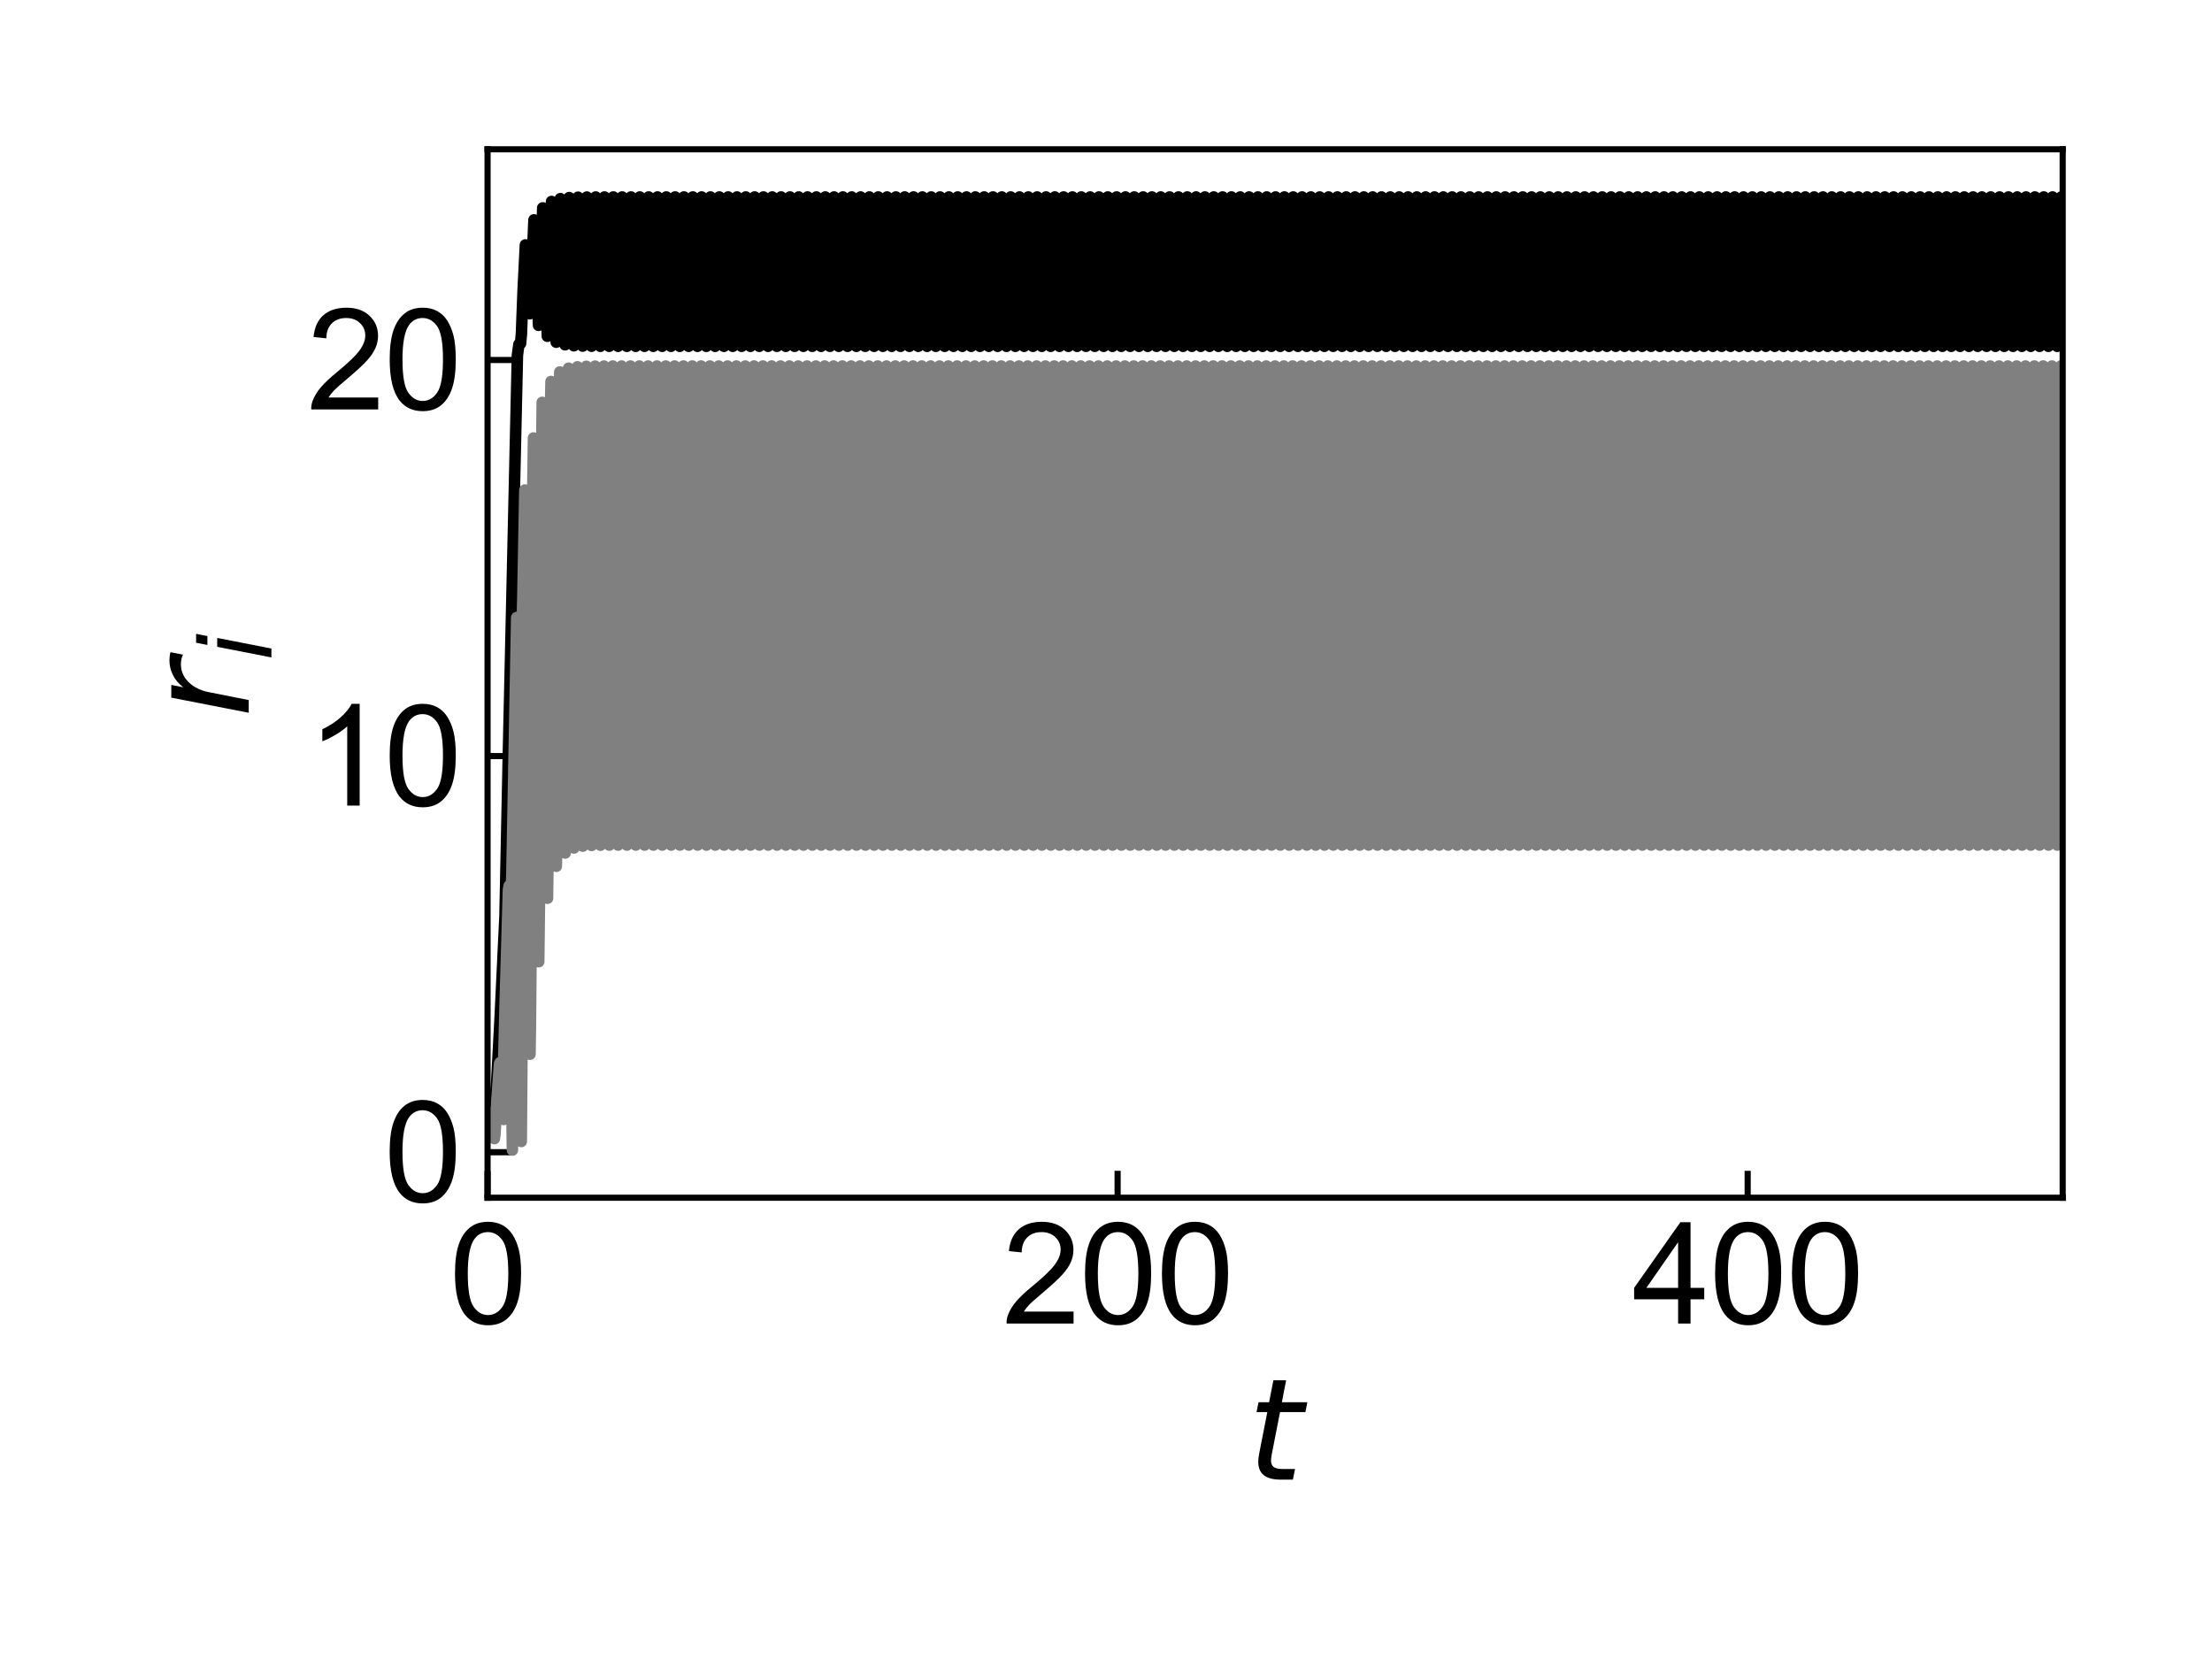 <?xml version="1.0" encoding="utf-8" standalone="no"?>
<!DOCTYPE svg PUBLIC "-//W3C//DTD SVG 1.1//EN"
  "http://www.w3.org/Graphics/SVG/1.1/DTD/svg11.dtd">
<svg xmlns:xlink="http://www.w3.org/1999/xlink" width="288pt" height="216pt" viewBox="0 0 288 216" xmlns="http://www.w3.org/2000/svg" version="1.1">
 <defs>
  <style type="text/css">*{stroke-linejoin: round; stroke-linecap: butt}</style>
 </defs>
 <g id="figure_1">
  <g id="patch_1">
   <path d="M 0 216 
L 288 216 
L 288 0 
L 0 0 
L 0 216 
z
" style="fill: none"/>
  </g>
  <g id="axes_1">
   <g id="patch_2">
    <path d="M 63.48 155.94 
L 268.56 155.94 
L 268.56 19.44 
L 63.48 19.44 
L 63.48 155.94 
z
" style="fill: none"/>
   </g>
   <g id="matplotlib.axis_1">
    <g id="xtick_1">
     <g id="line2d_1">
      <defs>
       <path id="ma4a0378950" d="M 0 0 
L 0 -3.5 
" style="stroke: #000000; stroke-width: 0.8"/>
      </defs>
      <g>
       <use xlink:href="#ma4a0378950" x="63.48" y="155.94" style="stroke: #000000; stroke-width: 0.8"/>
      </g>
     </g>
     <g id="text_1">
      <!-- 0 -->
      <g transform="translate(58.475 172.324) scale(0.18 -0.18)">
       <defs>
        <path id="ArialMT-30" d="M 266 2259 
Q 266 3072 433 3567 
Q 600 4063 929 4331 
Q 1259 4600 1759 4600 
Q 2128 4600 2406 4451 
Q 2684 4303 2865 4023 
Q 3047 3744 3150 3342 
Q 3253 2941 3253 2259 
Q 3253 1453 3087 958 
Q 2922 463 2592 192 
Q 2263 -78 1759 -78 
Q 1097 -78 719 397 
Q 266 969 266 2259 
z
M 844 2259 
Q 844 1131 1108 757 
Q 1372 384 1759 384 
Q 2147 384 2411 759 
Q 2675 1134 2675 2259 
Q 2675 3391 2411 3762 
Q 2147 4134 1753 4134 
Q 1366 4134 1134 3806 
Q 844 3388 844 2259 
z
" transform="scale(0.016)"/>
       </defs>
       <use xlink:href="#ArialMT-30"/>
      </g>
     </g>
    </g>
    <g id="xtick_2">
     <g id="line2d_2">
      <g>
       <use xlink:href="#ma4a0378950" x="145.512" y="155.94" style="stroke: #000000; stroke-width: 0.8"/>
      </g>
     </g>
     <g id="text_2">
      <!-- 200 -->
      <g transform="translate(130.497 172.324) scale(0.18 -0.18)">
       <defs>
        <path id="ArialMT-32" d="M 3222 541 
L 3222 0 
L 194 0 
Q 188 203 259 391 
Q 375 700 629 1000 
Q 884 1300 1366 1694 
Q 2113 2306 2375 2664 
Q 2638 3022 2638 3341 
Q 2638 3675 2398 3904 
Q 2159 4134 1775 4134 
Q 1369 4134 1125 3890 
Q 881 3647 878 3216 
L 300 3275 
Q 359 3922 746 4261 
Q 1134 4600 1788 4600 
Q 2447 4600 2831 4234 
Q 3216 3869 3216 3328 
Q 3216 3053 3103 2787 
Q 2991 2522 2730 2228 
Q 2469 1934 1863 1422 
Q 1356 997 1212 845 
Q 1069 694 975 541 
L 3222 541 
z
" transform="scale(0.016)"/>
       </defs>
       <use xlink:href="#ArialMT-32"/>
       <use xlink:href="#ArialMT-30" x="55.615"/>
       <use xlink:href="#ArialMT-30" x="111.23"/>
      </g>
     </g>
    </g>
    <g id="xtick_3">
     <g id="line2d_3">
      <g>
       <use xlink:href="#ma4a0378950" x="227.544" y="155.94" style="stroke: #000000; stroke-width: 0.8"/>
      </g>
     </g>
     <g id="text_3">
      <!-- 400 -->
      <g transform="translate(212.529 172.324) scale(0.18 -0.18)">
       <defs>
        <path id="ArialMT-34" d="M 2069 0 
L 2069 1097 
L 81 1097 
L 81 1613 
L 2172 4581 
L 2631 4581 
L 2631 1613 
L 3250 1613 
L 3250 1097 
L 2631 1097 
L 2631 0 
L 2069 0 
z
M 2069 1613 
L 2069 3678 
L 634 1613 
L 2069 1613 
z
" transform="scale(0.016)"/>
       </defs>
       <use xlink:href="#ArialMT-34"/>
       <use xlink:href="#ArialMT-30" x="55.615"/>
       <use xlink:href="#ArialMT-30" x="111.23"/>
      </g>
     </g>
    </g>
    <g id="text_4">
     <!-- $t$ -->
     <g transform="translate(162.42 192.786) scale(0.18 -0.18)">
      <defs>
       <path id="DejaVuSans-Oblique-74" d="M 2706 3500 
L 2619 3053 
L 1472 3053 
L 1100 1153 
Q 1081 1047 1072 975 
Q 1063 903 1063 863 
Q 1063 663 1183 572 
Q 1303 481 1569 481 
L 2150 481 
L 2053 0 
L 1503 0 
Q 991 0 739 200 
Q 488 400 488 806 
Q 488 878 497 964 
Q 506 1050 525 1153 
L 897 3053 
L 409 3053 
L 500 3500 
L 978 3500 
L 1172 4494 
L 1747 4494 
L 1556 3500 
L 2706 3500 
z
" transform="scale(0.016)"/>
      </defs>
      <use xlink:href="#DejaVuSans-Oblique-74" transform="translate(0 0.781)"/>
     </g>
    </g>
   </g>
   <g id="matplotlib.axis_2">
    <g id="ytick_1">
     <g id="line2d_4">
      <defs>
       <path id="m7b9c65f41d" d="M 0 0 
L 3.5 0 
" style="stroke: #000000; stroke-width: 0.8"/>
      </defs>
      <g>
       <use xlink:href="#m7b9c65f41d" x="63.48" y="150.017" style="stroke: #000000; stroke-width: 0.8"/>
      </g>
     </g>
     <g id="text_5">
      <!-- 0 -->
      <g transform="translate(49.97 156.459) scale(0.18 -0.18)">
       <use xlink:href="#ArialMT-30"/>
      </g>
     </g>
    </g>
    <g id="ytick_2">
     <g id="line2d_5">
      <g>
       <use xlink:href="#m7b9c65f41d" x="63.48" y="98.443" style="stroke: #000000; stroke-width: 0.8"/>
      </g>
     </g>
     <g id="text_6">
      <!-- 10 -->
      <g transform="translate(39.961 104.885) scale(0.18 -0.18)">
       <defs>
        <path id="ArialMT-31" d="M 2384 0 
L 1822 0 
L 1822 3584 
Q 1619 3391 1289 3197 
Q 959 3003 697 2906 
L 697 3450 
Q 1169 3672 1522 3987 
Q 1875 4303 2022 4600 
L 2384 4600 
L 2384 0 
z
" transform="scale(0.016)"/>
       </defs>
       <use xlink:href="#ArialMT-31"/>
       <use xlink:href="#ArialMT-30" x="55.615"/>
      </g>
     </g>
    </g>
    <g id="ytick_3">
     <g id="line2d_6">
      <g>
       <use xlink:href="#m7b9c65f41d" x="63.48" y="46.868" style="stroke: #000000; stroke-width: 0.8"/>
      </g>
     </g>
     <g id="text_7">
      <!-- 20 -->
      <g transform="translate(39.961 53.31) scale(0.18 -0.18)">
       <use xlink:href="#ArialMT-32"/>
       <use xlink:href="#ArialMT-30" x="55.615"/>
      </g>
     </g>
    </g>
    <g id="text_8">
     <!-- $r_i$ -->
     <g transform="translate(32.383 93.45) rotate(-90) scale(0.18 -0.18)">
      <defs>
       <path id="DejaVuSans-Oblique-72" d="M 2853 2969 
Q 2766 3016 2653 3041 
Q 2541 3066 2413 3066 
Q 1953 3066 1609 2717 
Q 1266 2369 1153 1784 
L 800 0 
L 225 0 
L 909 3500 
L 1484 3500 
L 1375 2956 
Q 1603 3259 1920 3421 
Q 2238 3584 2597 3584 
Q 2691 3584 2781 3573 
Q 2872 3563 2963 3538 
L 2853 2969 
z
" transform="scale(0.016)"/>
       <path id="DejaVuSans-Oblique-69" d="M 1172 4863 
L 1747 4863 
L 1606 4134 
L 1031 4134 
L 1172 4863 
z
M 909 3500 
L 1484 3500 
L 800 0 
L 225 0 
L 909 3500 
z
" transform="scale(0.016)"/>
      </defs>
      <use xlink:href="#DejaVuSans-Oblique-72"/>
      <use xlink:href="#DejaVuSans-Oblique-69" transform="translate(41.113 -16.406) scale(0.7)"/>
     </g>
    </g>
   </g>
   <g id="line2d_7">
    <path d="M 63.48 147.688 
L 63.792 145.83 
L 64.198 143.892 
L 64.485 142.879 
L 64.674 140.824 
L 65.121 132.434 
L 65.748 119.304 
L 66.175 98.731 
L 67.368 46.248 
L 67.561 44.824 
L 67.774 44.734 
L 67.889 43.474 
L 68.103 37.9 
L 68.406 31.889 
L 68.423 31.892 
L 68.451 31.989 
L 68.554 33.191 
L 68.964 40.851 
L 69.054 40.152 
L 69.214 35.821 
L 69.522 28.625 
L 69.53 28.63 
L 69.579 28.916 
L 69.702 31.334 
L 70.117 42.359 
L 70.186 41.781 
L 70.322 37.609 
L 70.662 27.066 
L 70.678 27.093 
L 70.744 27.783 
L 70.904 32.556 
L 71.265 43.78 
L 71.294 43.672 
L 71.376 42.071 
L 71.597 31.736 
L 71.811 26.23 
L 71.823 26.254 
L 71.884 26.916 
L 72.036 31.64 
L 72.418 44.553 
L 72.45 44.369 
L 72.541 42.168 
L 72.959 25.865 
L 73.049 26.917 
L 73.226 33.316 
L 73.566 44.888 
L 73.582 44.842 
L 73.648 43.798 
L 73.808 36.532 
L 74.107 25.725 
L 74.14 25.876 
L 74.235 27.737 
L 74.485 38.512 
L 74.715 45.017 
L 74.735 44.953 
L 74.805 43.719 
L 74.977 35.447 
L 75.256 25.674 
L 75.289 25.817 
L 75.383 27.668 
L 75.629 38.287 
L 75.863 45.064 
L 75.883 45.007 
L 75.953 43.793 
L 76.121 35.761 
L 76.404 25.655 
L 76.433 25.757 
L 76.519 27.275 
L 76.737 36.278 
L 77.016 45.081 
L 77.028 45.052 
L 77.085 44.262 
L 77.225 38.42 
L 77.557 25.649 
L 77.561 25.653 
L 77.606 25.993 
L 77.725 29.08 
L 78.164 45.088 
L 78.238 44.198 
L 78.381 38.026 
L 78.705 25.646 
L 78.71 25.649 
L 78.751 25.925 
L 78.865 28.742 
L 79.312 45.09 
L 79.399 43.912 
L 79.563 36.204 
L 79.854 25.645 
L 79.883 25.753 
L 79.969 27.287 
L 80.186 36.315 
L 80.465 45.09 
L 80.477 45.058 
L 80.539 44.156 
L 80.687 37.69 
L 81.002 25.645 
L 81.006 25.646 
L 81.043 25.853 
L 81.146 28.109 
L 81.614 45.091 
L 81.716 43.359 
L 81.921 32.796 
L 82.155 25.645 
L 82.159 25.649 
L 82.204 25.984 
L 82.323 29.062 
L 82.762 45.091 
L 82.84 44.11 
L 82.992 37.35 
L 83.303 25.645 
L 83.336 25.792 
L 83.431 27.657 
L 83.681 38.503 
L 83.91 45.091 
L 83.931 45.032 
L 84.001 43.809 
L 84.173 35.511 
L 84.452 25.645 
L 84.481 25.749 
L 84.567 27.275 
L 84.784 36.295 
L 85.063 45.091 
L 85.075 45.06 
L 85.137 44.166 
L 85.285 37.714 
L 85.6 25.645 
L 85.604 25.645 
L 85.641 25.848 
L 85.744 28.095 
L 86.212 45.091 
L 86.318 43.235 
L 86.54 31.706 
L 86.753 25.645 
L 86.765 25.669 
L 86.827 26.371 
L 86.979 31.37 
L 87.36 45.091 
L 87.397 44.879 
L 87.491 42.356 
L 87.901 25.645 
L 87.983 26.51 
L 88.148 32.235 
L 88.508 45.091 
L 88.537 44.974 
L 88.619 43.172 
L 88.849 31.182 
L 89.05 25.645 
L 89.066 25.676 
L 89.132 26.487 
L 89.292 31.998 
L 89.661 45.091 
L 89.686 44.984 
L 89.764 43.349 
L 89.973 32.553 
L 90.202 25.645 
L 90.207 25.649 
L 90.252 25.988 
L 90.371 29.073 
L 90.81 45.091 
L 90.883 44.204 
L 91.027 38.034 
L 91.351 25.645 
L 91.355 25.648 
L 91.396 25.922 
L 91.507 28.593 
L 91.958 45.091 
L 92.048 43.8 
L 92.22 35.494 
L 92.499 25.645 
L 92.528 25.752 
L 92.614 27.284 
L 92.832 36.309 
L 93.111 45.091 
L 93.123 45.059 
L 93.184 44.159 
L 93.332 37.696 
L 93.648 25.645 
L 93.652 25.645 
L 93.689 25.851 
L 93.791 28.105 
L 94.259 45.091 
L 94.366 43.225 
L 94.587 31.69 
L 94.8 25.645 
L 94.813 25.67 
L 94.874 26.377 
L 95.026 31.384 
L 95.407 45.091 
L 95.44 44.921 
L 95.531 42.669 
L 95.949 25.645 
L 96.043 26.785 
L 96.224 33.581 
L 96.556 45.091 
L 96.576 45.033 
L 96.646 43.812 
L 96.818 35.518 
L 97.097 25.645 
L 97.126 25.749 
L 97.212 27.272 
L 97.43 36.289 
L 97.709 45.091 
L 97.721 45.061 
L 97.782 44.169 
L 97.93 37.72 
L 98.246 25.645 
L 98.25 25.645 
L 98.287 25.847 
L 98.389 28.092 
L 98.726 42.66 
L 98.857 45.091 
L 98.898 44.814 
L 99.001 41.792 
L 99.398 25.645 
L 99.46 26.155 
L 99.595 30.153 
L 100.005 45.091 
L 100.059 44.643 
L 100.174 40.697 
L 100.547 25.645 
L 100.584 25.825 
L 100.682 27.89 
L 100.961 40.151 
L 101.154 45.091 
L 101.183 44.975 
L 101.265 43.176 
L 101.494 31.188 
L 101.695 25.645 
L 101.712 25.676 
L 101.777 26.485 
L 101.937 31.993 
L 102.307 45.091 
L 102.335 44.948 
L 102.421 42.923 
L 102.848 25.645 
L 102.955 27.122 
L 103.16 35.42 
L 103.455 45.091 
L 103.467 45.067 
L 103.525 44.302 
L 103.664 38.5 
L 103.996 25.645 
L 104.005 25.655 
L 104.058 26.149 
L 104.193 30.137 
L 104.603 45.091 
L 104.657 44.65 
L 104.772 40.718 
L 105.145 25.645 
L 105.182 25.821 
L 105.28 27.878 
L 105.555 39.952 
L 105.756 45.091 
L 105.781 44.979 
L 105.859 43.329 
L 106.068 32.52 
L 106.293 25.645 
L 106.302 25.65 
L 106.347 25.996 
L 106.466 29.096 
L 106.905 45.091 
L 106.978 44.189 
L 107.126 37.767 
L 107.446 25.645 
L 107.479 25.8 
L 107.573 27.684 
L 107.823 38.545 
L 108.053 45.091 
L 108.073 45.027 
L 108.143 43.783 
L 108.315 35.459 
L 108.594 25.645 
L 108.627 25.79 
L 108.722 27.65 
L 108.972 38.492 
L 109.201 45.091 
L 109.222 45.034 
L 109.292 43.816 
L 109.464 35.524 
L 109.743 25.645 
L 109.772 25.748 
L 109.858 27.269 
L 110.075 36.283 
L 110.354 45.091 
L 110.366 45.061 
L 110.424 44.27 
L 110.563 38.42 
L 110.895 25.645 
L 110.9 25.65 
L 110.945 25.99 
L 111.064 29.08 
L 111.502 45.091 
L 111.576 44.199 
L 111.72 38.023 
L 112.044 25.645 
L 112.048 25.648 
L 112.089 25.924 
L 112.204 28.743 
L 112.651 45.091 
L 112.737 43.911 
L 112.901 36.2 
L 113.192 25.645 
L 113.221 25.753 
L 113.307 27.289 
L 113.525 36.318 
L 113.804 45.091 
L 113.816 45.058 
L 113.877 44.155 
L 114.025 37.686 
L 114.341 25.645 
L 114.345 25.646 
L 114.382 25.853 
L 114.484 28.111 
L 114.952 45.091 
L 115.055 43.357 
L 115.264 32.566 
L 115.493 25.645 
L 115.498 25.649 
L 115.543 25.985 
L 115.662 29.065 
L 116.1 45.091 
L 116.178 44.109 
L 116.33 37.346 
L 116.642 25.645 
L 116.675 25.792 
L 116.769 27.659 
L 117.019 38.506 
L 117.249 45.091 
L 117.269 45.032 
L 117.339 43.807 
L 117.511 35.507 
L 117.79 25.645 
L 117.819 25.75 
L 117.905 27.277 
L 118.123 36.298 
L 118.402 45.091 
L 118.414 45.06 
L 118.475 44.165 
L 118.623 37.71 
L 118.939 25.645 
L 118.943 25.645 
L 118.98 25.849 
L 119.082 28.098 
L 119.55 45.091 
L 119.657 43.233 
L 119.878 31.702 
L 120.091 25.645 
L 120.104 25.669 
L 120.165 26.373 
L 120.317 31.374 
L 120.698 45.091 
L 120.735 44.878 
L 120.83 42.353 
L 121.24 25.645 
L 121.322 26.512 
L 121.486 32.238 
L 121.847 45.091 
L 121.876 44.974 
L 121.958 43.169 
L 122.187 31.179 
L 122.388 25.645 
L 122.405 25.676 
L 122.47 26.489 
L 122.63 32.002 
L 123 45.091 
L 123.024 44.983 
L 123.102 43.347 
L 123.311 32.55 
L 123.541 25.645 
L 123.545 25.649 
L 123.59 25.989 
L 123.709 29.076 
L 124.148 45.091 
L 124.222 44.202 
L 124.365 38.03 
L 124.689 25.645 
L 124.694 25.648 
L 124.735 25.923 
L 124.845 28.595 
L 125.296 45.091 
L 125.387 43.798 
L 125.559 35.49 
L 125.838 25.645 
L 125.867 25.752 
L 125.953 27.285 
L 126.17 36.312 
L 126.449 45.091 
L 126.461 45.059 
L 126.523 44.157 
L 126.671 37.693 
L 126.986 25.645 
L 126.99 25.646 
L 127.027 25.852 
L 127.13 28.107 
L 127.597 45.091 
L 127.7 43.361 
L 127.905 32.799 
L 128.139 25.645 
L 128.143 25.649 
L 128.188 25.983 
L 128.307 29.061 
L 128.746 45.091 
L 128.824 44.112 
L 128.976 37.353 
L 129.287 25.645 
L 129.32 25.791 
L 129.415 27.656 
L 129.665 38.5 
L 129.894 45.091 
L 129.915 45.033 
L 129.985 43.81 
L 130.157 35.514 
L 130.436 25.645 
L 130.465 25.749 
L 130.551 27.274 
L 130.768 36.292 
L 131.047 45.091 
L 131.059 45.06 
L 131.121 44.168 
L 131.268 37.716 
L 131.584 25.645 
L 131.588 25.645 
L 131.625 25.848 
L 131.728 28.094 
L 132.195 45.091 
L 132.302 43.237 
L 132.524 31.709 
L 132.737 25.645 
L 132.749 25.669 
L 132.811 26.371 
L 132.962 31.368 
L 133.344 45.091 
L 133.381 44.879 
L 133.475 42.358 
L 133.885 25.645 
L 133.967 26.509 
L 134.131 32.233 
L 134.492 45.091 
L 134.521 44.975 
L 134.603 43.173 
L 134.833 31.185 
L 135.034 25.645 
L 135.05 25.676 
L 135.116 26.486 
L 135.276 31.996 
L 135.645 45.091 
L 135.674 44.947 
L 135.76 42.921 
L 136.186 25.645 
L 136.293 27.124 
L 136.498 35.423 
L 136.793 45.091 
L 136.806 45.067 
L 136.863 44.301 
L 137.003 38.496 
L 137.335 25.645 
L 137.343 25.655 
L 137.396 26.15 
L 137.532 30.139 
L 137.942 45.091 
L 137.995 44.649 
L 138.11 40.714 
L 138.483 25.645 
L 138.52 25.821 
L 138.619 27.88 
L 138.894 39.956 
L 139.095 45.091 
L 139.119 44.978 
L 139.201 43.188 
L 139.427 31.418 
L 139.632 25.645 
L 139.648 25.674 
L 139.714 26.478 
L 139.874 31.978 
L 140.243 45.091 
L 140.272 44.951 
L 140.358 42.936 
L 140.784 25.645 
L 140.891 27.113 
L 141.096 35.403 
L 141.391 45.091 
L 141.404 45.069 
L 141.461 44.31 
L 141.601 38.519 
L 141.933 25.645 
L 141.941 25.654 
L 141.99 26.081 
L 142.117 29.634 
L 142.54 45.091 
L 142.606 44.424 
L 142.737 39.255 
L 143.081 25.645 
L 143.098 25.677 
L 143.163 26.492 
L 143.323 32.01 
L 143.692 45.091 
L 143.717 44.982 
L 143.795 43.341 
L 144.004 32.539 
L 144.23 25.645 
L 144.238 25.65 
L 144.283 25.991 
L 144.402 29.083 
L 144.841 45.091 
L 144.915 44.198 
L 145.058 38.019 
L 145.382 25.645 
L 145.386 25.648 
L 145.432 25.976 
L 145.551 29.041 
L 145.989 45.091 
L 146.067 44.125 
L 146.219 37.383 
L 146.531 25.645 
L 146.564 25.787 
L 146.658 27.64 
L 146.904 38.283 
L 147.138 45.091 
L 147.158 45.036 
L 147.228 43.826 
L 147.396 35.784 
L 147.679 25.645 
L 147.708 25.745 
L 147.794 27.26 
L 148.012 36.267 
L 148.29 45.091 
L 148.303 45.063 
L 148.36 44.278 
L 148.5 38.44 
L 148.832 25.645 
L 148.836 25.649 
L 148.881 25.986 
L 149 29.068 
L 149.439 45.091 
L 149.517 44.107 
L 149.669 37.342 
L 149.98 25.645 
L 150.013 25.793 
L 150.108 27.661 
L 150.358 38.509 
L 150.587 45.091 
L 150.608 45.032 
L 150.678 43.805 
L 150.85 35.503 
L 151.129 25.645 
L 151.158 25.75 
L 151.244 27.279 
L 151.461 36.301 
L 151.74 45.091 
L 151.752 45.06 
L 151.814 44.163 
L 151.961 37.706 
L 152.277 25.645 
L 152.281 25.645 
L 152.318 25.85 
L 152.421 28.1 
L 152.888 45.091 
L 152.995 43.23 
L 153.217 31.699 
L 153.43 25.645 
L 153.442 25.669 
L 153.504 26.374 
L 153.655 31.377 
L 154.037 45.091 
L 154.07 44.923 
L 154.16 42.675 
L 154.578 25.645 
L 154.673 26.781 
L 154.853 33.574 
L 155.185 45.091 
L 155.206 45.034 
L 155.276 43.817 
L 155.444 35.766 
L 155.727 25.645 
L 155.756 25.747 
L 155.842 27.268 
L 156.059 36.281 
L 156.338 45.091 
L 156.35 45.062 
L 156.408 44.271 
L 156.547 38.423 
L 156.879 25.645 
L 156.884 25.65 
L 156.929 25.99 
L 157.048 29.079 
L 157.486 45.091 
L 157.56 44.201 
L 157.704 38.026 
L 158.028 25.645 
L 158.032 25.648 
L 158.073 25.924 
L 158.188 28.742 
L 158.635 45.091 
L 158.721 43.912 
L 158.885 36.203 
L 159.176 25.645 
L 159.205 25.753 
L 159.291 27.287 
L 159.509 36.316 
L 159.787 45.091 
L 159.8 45.058 
L 159.861 44.156 
L 160.009 37.689 
L 160.325 25.645 
L 160.329 25.646 
L 160.366 25.853 
L 160.468 28.11 
L 160.936 45.091 
L 161.039 43.358 
L 161.248 32.569 
L 161.477 25.645 
L 161.481 25.649 
L 161.527 25.984 
L 161.646 29.063 
L 162.084 45.091 
L 162.162 44.11 
L 162.314 37.349 
L 162.626 25.645 
L 162.659 25.792 
L 162.753 27.658 
L 163.003 38.504 
L 163.233 45.091 
L 163.253 45.032 
L 163.323 43.808 
L 163.495 35.51 
L 163.774 25.645 
L 163.803 25.75 
L 163.889 27.276 
L 164.107 36.296 
L 164.385 45.091 
L 164.398 45.06 
L 164.459 44.166 
L 164.607 37.712 
L 164.923 25.645 
L 164.927 25.645 
L 164.964 25.849 
L 165.066 28.096 
L 165.534 45.091 
L 165.641 43.234 
L 165.862 31.705 
L 166.075 25.645 
L 166.088 25.669 
L 166.149 26.372 
L 166.301 31.371 
L 166.682 45.091 
L 166.719 44.878 
L 166.814 42.355 
L 167.224 25.645 
L 167.306 26.511 
L 167.47 32.236 
L 167.831 45.091 
L 167.86 44.974 
L 167.942 43.171 
L 168.171 31.181 
L 168.372 25.645 
L 168.389 25.676 
L 168.454 26.488 
L 168.614 31.999 
L 168.983 45.091 
L 169.008 44.984 
L 169.086 43.348 
L 169.295 32.552 
L 169.525 25.645 
L 169.529 25.649 
L 169.574 25.988 
L 169.693 29.074 
L 170.132 45.091 
L 170.206 44.203 
L 170.349 38.032 
L 170.673 25.645 
L 170.677 25.648 
L 170.718 25.922 
L 170.829 28.594 
L 171.28 45.091 
L 171.371 43.8 
L 171.543 35.492 
L 171.822 25.645 
L 171.851 25.752 
L 171.937 27.284 
L 172.154 36.31 
L 172.433 45.091 
L 172.445 45.059 
L 172.507 44.159 
L 172.654 37.695 
L 172.97 25.645 
L 172.974 25.645 
L 173.011 25.852 
L 173.114 28.106 
L 173.581 45.091 
L 173.688 43.224 
L 173.91 31.689 
L 174.123 25.645 
L 174.135 25.67 
L 174.197 26.377 
L 174.348 31.385 
L 174.73 45.091 
L 174.763 44.921 
L 174.853 42.668 
L 175.271 25.645 
L 175.366 26.785 
L 175.546 33.582 
L 175.878 45.091 
L 175.899 45.033 
L 175.969 43.812 
L 176.141 35.516 
L 176.42 25.645 
L 176.449 25.749 
L 176.535 27.273 
L 176.752 36.29 
L 177.031 45.091 
L 177.043 45.061 
L 177.105 44.169 
L 177.252 37.719 
L 177.568 25.645 
L 177.572 25.645 
L 177.609 25.847 
L 177.712 28.092 
L 178.048 42.661 
L 178.179 45.091 
L 178.22 44.814 
L 178.323 41.791 
L 178.721 25.645 
L 178.782 26.156 
L 178.918 30.154 
L 179.328 45.091 
L 179.381 44.643 
L 179.496 40.696 
L 179.869 25.645 
L 179.906 25.825 
L 180.005 27.891 
L 180.284 40.152 
L 180.476 45.091 
L 180.505 44.975 
L 180.587 43.175 
L 180.817 31.187 
L 181.018 25.645 
L 181.034 25.676 
L 181.1 26.485 
L 181.26 31.994 
L 181.629 45.091 
L 181.658 44.948 
L 181.744 42.922 
L 182.17 25.645 
L 182.277 27.123 
L 182.482 35.421 
L 182.777 45.091 
L 182.79 45.067 
L 182.847 44.302 
L 182.987 38.499 
L 183.319 25.645 
L 183.327 25.655 
L 183.38 26.149 
L 183.516 30.138 
L 183.926 45.091 
L 183.979 44.65 
L 184.094 40.717 
L 184.467 25.645 
L 184.504 25.821 
L 184.603 27.878 
L 184.877 39.953 
L 185.078 45.091 
L 185.103 44.979 
L 185.181 43.328 
L 185.39 32.519 
L 185.616 25.645 
L 185.624 25.65 
L 185.669 25.996 
L 185.788 29.096 
L 186.227 45.091 
L 186.301 44.189 
L 186.448 37.766 
L 186.768 25.645 
L 186.801 25.8 
L 186.896 27.685 
L 187.146 38.546 
L 187.375 45.091 
L 187.396 45.027 
L 187.466 43.782 
L 187.638 35.457 
L 187.917 25.645 
L 187.95 25.79 
L 188.044 27.651 
L 188.294 38.493 
L 188.524 45.091 
L 188.544 45.034 
L 188.614 43.815 
L 188.786 35.523 
L 189.065 25.645 
L 189.094 25.748 
L 189.18 27.27 
L 189.398 36.285 
L 189.676 45.091 
L 189.689 45.061 
L 189.746 44.269 
L 189.886 38.419 
L 190.218 25.645 
L 190.222 25.65 
L 190.267 25.991 
L 190.386 29.081 
L 190.825 45.091 
L 190.899 44.199 
L 191.042 38.022 
L 191.366 25.645 
L 191.37 25.648 
L 191.411 25.925 
L 191.526 28.744 
L 191.973 45.091 
L 192.06 43.91 
L 192.224 36.199 
L 192.515 25.645 
L 192.544 25.753 
L 192.63 27.289 
L 192.847 36.319 
L 193.122 45.091 
L 193.138 45.058 
L 193.2 44.154 
L 193.347 37.685 
L 193.663 25.645 
L 193.667 25.646 
L 193.704 25.854 
L 193.807 28.112 
L 194.274 45.091 
L 194.377 43.356 
L 194.586 32.565 
L 194.816 25.645 
L 194.82 25.649 
L 194.865 25.985 
L 194.984 29.066 
L 195.423 45.091 
L 195.501 44.108 
L 195.653 37.345 
L 195.964 25.645 
L 195.997 25.793 
L 196.091 27.66 
L 196.342 38.507 
L 196.571 45.091 
L 196.592 45.032 
L 196.662 43.806 
L 196.834 35.506 
L 197.113 25.645 
L 197.142 25.75 
L 197.228 27.278 
L 197.445 36.299 
L 197.724 45.091 
L 197.736 45.06 
L 197.798 44.164 
L 197.945 37.708 
L 198.261 25.645 
L 198.265 25.645 
L 198.302 25.849 
L 198.405 28.098 
L 198.872 45.091 
L 198.979 43.232 
L 199.201 31.701 
L 199.414 25.645 
L 199.426 25.669 
L 199.488 26.373 
L 199.639 31.375 
L 200.021 45.091 
L 200.058 44.878 
L 200.152 42.352 
L 200.562 25.645 
L 200.644 26.512 
L 200.808 32.239 
L 201.169 45.091 
L 201.198 44.974 
L 201.28 43.168 
L 201.51 31.177 
L 201.711 25.645 
L 201.727 25.676 
L 201.793 26.489 
L 201.953 32.003 
L 202.322 45.091 
L 202.347 44.983 
L 202.424 43.346 
L 202.634 32.548 
L 202.863 25.645 
L 202.867 25.65 
L 202.913 25.989 
L 203.032 29.077 
L 203.47 45.091 
L 203.544 44.202 
L 203.688 38.028 
L 204.012 25.645 
L 204.016 25.648 
L 204.057 25.923 
L 204.172 28.74 
L 204.619 45.091 
L 204.705 43.913 
L 204.869 36.205 
L 205.16 25.645 
L 205.189 25.752 
L 205.275 27.286 
L 205.493 36.314 
L 205.771 45.091 
L 205.784 45.058 
L 205.845 44.157 
L 205.993 37.691 
L 206.309 25.645 
L 206.313 25.646 
L 206.35 25.852 
L 206.452 28.108 
L 206.92 45.091 
L 207.022 43.36 
L 207.228 32.798 
L 207.461 25.645 
L 207.465 25.649 
L 207.511 25.984 
L 207.63 29.062 
L 208.068 45.091 
L 208.146 44.111 
L 208.298 37.351 
L 208.61 25.645 
L 208.643 25.792 
L 208.737 27.657 
L 208.987 38.501 
L 209.217 45.091 
L 209.237 45.033 
L 209.307 43.81 
L 209.479 35.512 
L 209.758 25.645 
L 209.787 25.749 
L 209.873 27.275 
L 210.091 36.293 
L 210.369 45.091 
L 210.382 45.06 
L 210.443 44.167 
L 210.591 37.715 
L 210.907 25.645 
L 210.911 25.645 
L 210.948 25.848 
L 211.05 28.095 
L 211.518 45.091 
L 211.625 43.236 
L 211.846 31.707 
L 212.059 25.645 
L 212.072 25.669 
L 212.133 26.371 
L 212.285 31.369 
L 212.666 45.091 
L 212.703 44.879 
L 212.798 42.357 
L 213.208 25.645 
L 213.29 26.51 
L 213.454 32.234 
L 213.815 45.091 
L 213.844 44.975 
L 213.926 43.172 
L 214.155 31.183 
L 214.356 25.645 
L 214.373 25.676 
L 214.438 26.487 
L 214.598 31.997 
L 214.967 45.091 
L 214.992 44.984 
L 215.07 43.35 
L 215.279 32.555 
L 215.509 25.645 
L 215.513 25.649 
L 215.558 25.988 
L 215.677 29.073 
L 216.116 45.091 
L 216.19 44.204 
L 216.333 38.035 
L 216.657 25.645 
L 216.661 25.648 
L 216.702 25.922 
L 216.813 28.592 
L 217.264 45.091 
L 217.355 43.801 
L 217.527 35.495 
L 217.806 25.645 
L 217.834 25.752 
L 217.921 27.283 
L 218.138 36.308 
L 218.417 45.091 
L 218.429 45.059 
L 218.491 44.16 
L 218.638 37.698 
L 218.954 25.645 
L 218.958 25.645 
L 218.995 25.851 
L 219.098 28.104 
L 219.565 45.091 
L 219.672 43.226 
L 219.894 31.691 
L 220.107 25.645 
L 220.119 25.67 
L 220.181 26.377 
L 220.332 31.383 
L 220.714 45.091 
L 220.747 44.921 
L 220.837 42.669 
L 221.255 25.645 
L 221.35 26.784 
L 221.53 33.58 
L 221.862 45.091 
L 221.883 45.033 
L 221.953 43.813 
L 222.125 35.519 
L 222.404 25.645 
L 222.432 25.748 
L 222.519 27.272 
L 222.736 36.288 
L 223.015 45.091 
L 223.027 45.061 
L 223.089 44.17 
L 223.236 37.721 
L 223.552 25.645 
L 223.556 25.645 
L 223.593 25.847 
L 223.696 28.091 
L 224.032 42.66 
L 224.163 45.091 
L 224.204 44.814 
L 224.307 41.793 
L 224.705 25.645 
L 224.766 26.155 
L 224.902 30.153 
L 225.312 45.091 
L 225.365 44.643 
L 225.48 40.699 
L 225.853 25.645 
L 225.89 25.824 
L 225.989 27.89 
L 226.268 40.15 
L 226.46 45.091 
L 226.489 44.976 
L 226.571 43.176 
L 226.801 31.189 
L 227.002 25.645 
L 227.018 25.676 
L 227.084 26.485 
L 227.244 31.992 
L 227.613 45.091 
L 227.642 44.948 
L 227.728 42.924 
L 228.154 25.645 
L 228.261 27.122 
L 228.466 35.419 
L 228.761 45.091 
L 228.774 45.067 
L 228.831 44.303 
L 228.971 38.501 
L 229.303 25.645 
L 229.311 25.655 
L 229.364 26.148 
L 229.5 30.136 
L 229.91 45.091 
L 229.963 44.651 
L 230.078 40.719 
L 230.451 25.645 
L 230.488 25.82 
L 230.587 27.877 
L 230.861 39.951 
L 231.062 45.091 
L 231.087 44.979 
L 231.165 43.33 
L 231.374 32.522 
L 231.6 25.645 
L 231.608 25.65 
L 231.653 25.996 
L 231.772 29.095 
L 232.211 45.091 
L 232.285 44.19 
L 232.432 37.769 
L 232.752 25.645 
L 232.785 25.8 
L 232.879 27.683 
L 233.13 38.543 
L 233.359 45.091 
L 233.38 45.027 
L 233.45 43.784 
L 233.622 35.46 
L 233.901 25.645 
L 233.934 25.79 
L 234.028 27.65 
L 234.278 38.491 
L 234.508 45.091 
L 234.528 45.034 
L 234.598 43.816 
L 234.766 35.765 
L 235.049 25.645 
L 235.078 25.748 
L 235.164 27.268 
L 235.381 36.282 
L 235.66 45.091 
L 235.673 45.061 
L 235.73 44.27 
L 235.87 38.422 
L 236.202 25.645 
L 236.206 25.65 
L 236.251 25.99 
L 236.37 29.079 
L 236.809 45.091 
L 236.883 44.2 
L 237.026 38.025 
L 237.35 25.645 
L 237.354 25.648 
L 237.395 25.924 
L 237.51 28.742 
L 237.957 45.091 
L 238.043 43.911 
L 238.208 36.201 
L 238.499 25.645 
L 238.527 25.753 
L 238.614 27.288 
L 238.831 36.317 
L 239.11 45.091 
L 239.122 45.058 
L 239.184 44.155 
L 239.331 37.687 
L 239.647 25.645 
L 239.651 25.646 
L 239.688 25.853 
L 239.791 28.11 
L 240.258 45.091 
L 240.361 43.357 
L 240.57 32.567 
L 240.8 25.645 
L 240.804 25.649 
L 240.849 25.985 
L 240.968 29.064 
L 241.407 45.091 
L 241.485 44.109 
L 241.637 37.347 
L 241.948 25.645 
L 241.981 25.792 
L 242.075 27.659 
L 242.326 38.505 
L 242.555 45.091 
L 242.576 45.032 
L 242.646 43.808 
L 242.818 35.508 
L 243.097 25.645 
L 243.125 25.75 
L 243.212 27.277 
L 243.429 36.297 
L 243.708 45.091 
L 243.72 45.06 
L 243.782 44.165 
L 243.929 37.711 
L 244.245 25.645 
L 244.249 25.645 
L 244.286 25.849 
L 244.389 28.097 
L 244.856 45.091 
L 244.963 43.234 
L 245.185 31.704 
L 245.398 25.645 
L 245.41 25.669 
L 245.472 26.372 
L 245.623 31.372 
L 246.005 45.091 
L 246.042 44.878 
L 246.136 42.354 
L 246.546 25.645 
L 246.628 26.511 
L 246.792 32.237 
L 247.153 45.091 
L 247.182 44.974 
L 247.264 43.17 
L 247.494 31.18 
L 247.695 25.645 
L 247.711 25.676 
L 247.777 26.488 
L 247.937 32.001 
L 248.306 45.091 
L 248.331 44.984 
L 248.408 43.348 
L 248.618 32.551 
L 248.847 25.645 
L 248.851 25.649 
L 248.897 25.989 
L 249.015 29.075 
L 249.454 45.091 
L 249.528 44.203 
L 249.672 38.031 
L 249.996 25.645 
L 250 25.648 
L 250.041 25.923 
L 250.152 28.595 
L 250.603 45.091 
L 250.693 43.799 
L 250.865 35.491 
L 251.144 25.645 
L 251.173 25.752 
L 251.259 27.285 
L 251.476 36.311 
L 251.755 45.091 
L 251.768 45.059 
L 251.829 44.158 
L 251.977 37.694 
L 252.293 25.645 
L 252.297 25.645 
L 252.334 25.852 
L 252.436 28.107 
L 252.904 45.091 
L 253.011 43.223 
L 253.232 31.688 
L 253.445 25.645 
L 253.458 25.67 
L 253.519 26.378 
L 253.671 31.386 
L 254.052 45.091 
L 254.085 44.921 
L 254.175 42.667 
L 254.594 25.645 
L 254.688 26.786 
L 254.869 33.584 
L 255.201 45.091 
L 255.221 45.033 
L 255.291 43.811 
L 255.463 35.515 
L 255.742 25.645 
L 255.771 25.749 
L 255.857 27.273 
L 256.074 36.291 
L 256.353 45.091 
L 256.366 45.061 
L 256.427 44.168 
L 256.575 37.718 
L 256.891 25.645 
L 256.895 25.645 
L 256.932 25.848 
L 257.034 28.093 
L 257.375 42.801 
L 257.502 45.091 
L 257.543 44.813 
L 257.645 41.79 
L 258.043 25.645 
L 258.105 26.156 
L 258.24 30.155 
L 258.65 45.091 
L 258.704 44.642 
L 258.819 40.695 
L 259.192 25.645 
L 259.229 25.825 
L 259.327 27.892 
L 259.606 40.153 
L 259.799 45.091 
L 259.828 44.975 
L 259.91 43.174 
L 260.139 31.186 
L 260.34 25.645 
L 260.357 25.676 
L 260.422 26.486 
L 260.582 31.995 
L 260.951 45.091 
L 260.98 44.948 
L 261.066 42.922 
L 261.493 25.645 
L 261.599 27.124 
L 261.805 35.422 
L 262.1 45.091 
L 262.112 45.067 
L 262.17 44.301 
L 262.309 38.497 
L 262.641 25.645 
L 262.649 25.655 
L 262.703 26.149 
L 262.838 30.139 
L 263.248 45.091 
L 263.302 44.649 
L 263.416 40.716 
L 263.79 25.645 
L 263.827 25.821 
L 263.925 27.879 
L 264.2 39.954 
L 264.401 45.091 
L 264.426 44.979 
L 264.508 43.188 
L 264.733 31.419 
L 264.938 25.645 
L 264.955 25.674 
L 265.02 26.478 
L 265.18 31.977 
L 265.549 45.091 
L 265.578 44.952 
L 265.664 42.937 
L 266.091 25.645 
L 266.197 27.113 
L 266.403 35.402 
L 266.698 45.091 
L 266.71 45.069 
L 266.768 44.311 
L 266.907 38.52 
L 267.239 25.645 
L 267.247 25.654 
L 267.297 26.08 
L 267.424 29.633 
L 267.846 45.091 
L 267.912 44.424 
L 268.043 39.256 
L 268.388 25.645 
L 268.404 25.677 
L 268.47 26.492 
L 268.56 29.124 
L 268.56 29.124 
" clip-path="url(#p11dbe89a02)" style="fill: none; stroke: #000000; stroke-width: 1.5; stroke-linecap: square"/>
   </g>
   <g id="line2d_8">
    <path d="M 63.48 146.938 
L 63.554 146.786 
L 63.915 145.695 
L 63.968 145.754 
L 64.091 146.24 
L 64.366 148.247 
L 64.444 147.748 
L 64.678 143.531 
L 65.043 138.475 
L 65.108 138.35 
L 65.158 138.446 
L 65.289 139.329 
L 65.432 140.213 
L 65.478 140.045 
L 65.572 138.468 
L 65.789 129.906 
L 66.199 115.858 
L 66.298 115.319 
L 66.347 115.414 
L 66.495 116.001 
L 66.548 115.782 
L 66.642 113.94 
L 66.811 105.103 
L 67.274 80.417 
L 67.29 80.391 
L 67.327 80.587 
L 67.43 82.744 
L 67.746 92.176 
L 67.811 91.299 
L 67.943 84.767 
L 68.336 63.801 
L 68.353 63.86 
L 68.423 65.156 
L 68.582 73.519 
L 68.907 92.411 
L 68.952 91.809 
L 69.058 85.558 
L 69.46 57.026 
L 69.497 57.356 
L 69.596 61.086 
L 69.817 80.321 
L 70.055 97.294 
L 70.084 96.891 
L 70.17 91.359 
L 70.596 52.387 
L 70.662 53.522 
L 70.797 62.162 
L 71.199 101.108 
L 71.29 96.742 
L 71.573 58.38 
L 71.741 49.671 
L 71.765 49.868 
L 71.847 52.931 
L 72.032 70.262 
L 72.352 103.125 
L 72.397 101.721 
L 72.516 87.794 
L 72.877 48.456 
L 72.885 48.43 
L 72.918 48.742 
L 73.008 52.701 
L 73.209 73.539 
L 73.5 103.985 
L 73.541 102.808 
L 73.652 90.154 
L 74.03 47.947 
L 74.034 47.94 
L 74.058 48.117 
L 74.136 50.988 
L 74.317 68.055 
L 74.649 104.316 
L 74.702 102.394 
L 74.838 84.381 
L 75.162 47.911 
L 75.182 47.758 
L 75.227 48.347 
L 75.334 54.182 
L 75.576 82.711 
L 75.797 104.437 
L 75.834 103.562 
L 75.937 92.571 
L 76.335 47.692 
L 76.339 47.702 
L 76.384 48.489 
L 76.503 55.775 
L 76.782 90.476 
L 76.95 104.479 
L 76.987 103.451 
L 77.093 91.502 
L 77.483 47.667 
L 77.512 47.937 
L 77.598 51.575 
L 77.795 71.755 
L 78.098 104.497 
L 78.144 103.057 
L 78.262 88.404 
L 78.619 47.71 
L 78.632 47.659 
L 78.669 48.072 
L 78.767 52.909 
L 78.988 77.685 
L 79.247 104.503 
L 79.284 103.588 
L 79.386 92.49 
L 79.78 47.656 
L 79.788 47.67 
L 79.833 48.479 
L 79.952 55.817 
L 80.235 91.129 
L 80.395 104.503 
L 80.436 103.435 
L 80.543 91.399 
L 80.929 47.657 
L 80.937 47.664 
L 80.949 47.755 
L 81.019 49.949 
L 81.179 63.711 
L 81.548 104.505 
L 81.614 101.453 
L 81.786 75.74 
L 82.061 47.785 
L 82.081 47.654 
L 82.126 48.291 
L 82.237 54.566 
L 82.487 84.638 
L 82.696 104.506 
L 82.733 103.555 
L 82.836 92.382 
L 83.23 47.654 
L 83.234 47.657 
L 83.271 48.154 
L 83.373 53.492 
L 83.603 79.9 
L 83.845 104.506 
L 83.882 103.612 
L 83.984 92.555 
L 84.378 47.655 
L 84.386 47.666 
L 84.431 48.465 
L 84.55 55.779 
L 84.829 90.527 
L 84.993 104.504 
L 85.034 103.459 
L 85.141 91.464 
L 85.531 47.654 
L 85.559 47.93 
L 85.65 51.854 
L 85.851 72.876 
L 86.146 104.506 
L 86.187 103.294 
L 86.298 90.349 
L 86.675 47.659 
L 86.679 47.654 
L 86.7 47.784 
L 86.773 50.298 
L 86.942 65.458 
L 87.294 104.506 
L 87.356 101.937 
L 87.512 79.507 
L 87.807 47.806 
L 87.828 47.654 
L 87.873 48.249 
L 87.979 54.105 
L 88.221 82.704 
L 88.443 104.505 
L 88.48 103.632 
L 88.582 92.618 
L 88.98 47.655 
L 88.984 47.665 
L 89.029 48.452 
L 89.148 55.743 
L 89.427 90.471 
L 89.595 104.504 
L 89.632 103.481 
L 89.739 91.529 
L 90.129 47.654 
L 90.153 47.853 
L 90.235 51.044 
L 90.42 69.089 
L 90.744 104.506 
L 90.793 102.806 
L 90.92 86.384 
L 91.261 47.746 
L 91.277 47.654 
L 91.318 48.162 
L 91.421 53.515 
L 91.65 79.942 
L 91.892 104.506 
L 91.929 103.597 
L 92.032 92.509 
L 92.426 47.655 
L 92.434 47.667 
L 92.479 48.474 
L 92.598 55.806 
L 92.877 90.567 
L 93.041 104.504 
L 93.082 103.442 
L 93.188 91.418 
L 93.574 47.656 
L 93.582 47.663 
L 93.595 47.753 
L 93.664 49.943 
L 93.824 63.697 
L 94.193 104.505 
L 94.259 101.463 
L 94.431 75.76 
L 94.706 47.786 
L 94.727 47.654 
L 94.772 48.287 
L 94.882 54.557 
L 95.133 84.622 
L 95.342 104.506 
L 95.379 103.561 
L 95.481 92.4 
L 95.875 47.654 
L 95.879 47.657 
L 95.916 48.151 
L 96.019 53.483 
L 96.248 79.884 
L 96.49 104.506 
L 96.527 103.617 
L 96.63 92.572 
L 97.028 47.655 
L 97.032 47.666 
L 97.077 48.461 
L 97.196 55.769 
L 97.475 90.511 
L 97.643 104.504 
L 97.68 103.465 
L 97.786 91.482 
L 98.176 47.654 
L 98.205 47.927 
L 98.295 51.846 
L 98.496 72.86 
L 98.791 104.506 
L 98.832 103.3 
L 98.943 90.367 
L 99.32 47.66 
L 99.325 47.654 
L 99.345 47.783 
L 99.419 50.291 
L 99.587 65.444 
L 99.94 104.506 
L 100.001 101.946 
L 100.157 79.527 
L 100.453 47.807 
L 100.473 47.654 
L 100.518 48.246 
L 100.625 54.096 
L 100.867 82.688 
L 101.088 104.505 
L 101.125 103.638 
L 101.228 92.635 
L 101.626 47.655 
L 101.63 47.664 
L 101.671 48.327 
L 101.782 54.675 
L 102.036 85.393 
L 102.241 104.505 
L 102.274 103.692 
L 102.372 93.422 
L 102.774 47.654 
L 102.786 47.705 
L 102.844 49.149 
L 102.987 59.99 
L 103.389 104.506 
L 103.471 99.94 
L 103.923 47.654 
L 104.029 50.969 
L 104.214 68.931 
L 104.538 104.506 
L 104.587 102.889 
L 104.714 86.592 
L 105.055 47.76 
L 105.071 47.655 
L 105.116 48.235 
L 105.223 54.063 
L 105.465 82.63 
L 105.686 104.504 
L 105.723 103.658 
L 105.822 93.315 
L 106.224 47.654 
L 106.232 47.682 
L 106.285 48.853 
L 106.416 57.986 
L 106.839 104.505 
L 106.933 98.468 
L 107.372 47.654 
L 107.446 49.305 
L 107.594 60.816 
L 107.987 104.506 
L 108.065 100.41 
L 108.287 66.039 
L 108.521 47.654 
L 108.541 47.773 
L 108.615 50.247 
L 108.783 65.345 
L 109.136 104.505 
L 109.197 102.014 
L 109.349 80.374 
L 109.649 47.819 
L 109.673 47.655 
L 109.718 48.336 
L 109.833 55.046 
L 110.096 87.141 
L 110.288 104.504 
L 110.321 103.678 
L 110.42 93.377 
L 110.822 47.654 
L 110.834 47.708 
L 110.895 49.336 
L 111.043 60.893 
L 111.437 104.506 
L 111.515 100.337 
L 111.74 65.321 
L 111.97 47.654 
L 111.995 47.838 
L 112.077 50.987 
L 112.261 68.969 
L 112.585 104.506 
L 112.635 102.869 
L 112.762 86.542 
L 113.102 47.756 
L 113.119 47.654 
L 113.164 48.243 
L 113.27 54.087 
L 113.512 82.671 
L 113.734 104.505 
L 113.771 103.643 
L 113.869 93.271 
L 114.271 47.654 
L 114.279 47.684 
L 114.333 48.865 
L 114.464 58.015 
L 114.886 104.505 
L 114.981 98.432 
L 115.42 47.654 
L 115.493 49.318 
L 115.641 60.848 
L 116.035 104.506 
L 116.113 100.379 
L 116.338 65.382 
L 116.568 47.654 
L 116.589 47.776 
L 116.662 50.263 
L 116.831 65.381 
L 117.183 104.506 
L 117.245 101.989 
L 117.401 79.618 
L 117.696 47.815 
L 117.717 47.655 
L 117.766 48.344 
L 117.881 55.072 
L 118.143 87.183 
L 118.332 104.504 
L 118.369 103.663 
L 118.467 93.332 
L 118.869 47.654 
L 118.881 47.71 
L 118.943 49.35 
L 119.091 60.925 
L 119.484 104.506 
L 119.562 100.306 
L 119.792 64.674 
L 120.018 47.654 
L 120.042 47.843 
L 120.124 51.005 
L 120.309 69.007 
L 120.633 104.506 
L 120.682 102.849 
L 120.809 86.492 
L 121.15 47.753 
L 121.166 47.654 
L 121.211 48.251 
L 121.322 54.444 
L 121.572 84.432 
L 121.781 104.505 
L 121.818 103.629 
L 121.921 92.607 
L 122.319 47.655 
L 122.323 47.665 
L 122.368 48.454 
L 122.487 55.749 
L 122.766 90.48 
L 122.934 104.504 
L 122.971 103.477 
L 123.077 91.518 
L 123.467 47.654 
L 123.496 47.923 
L 123.582 51.562 
L 123.779 71.747 
L 124.082 104.506 
L 124.127 103.068 
L 124.246 88.414 
L 124.603 47.706 
L 124.616 47.654 
L 124.652 48.067 
L 124.751 52.902 
L 124.972 77.679 
L 125.231 104.506 
L 125.268 103.593 
L 125.37 92.498 
L 125.764 47.655 
L 125.772 47.668 
L 125.817 48.476 
L 125.936 55.812 
L 126.219 91.123 
L 126.379 104.504 
L 126.42 103.439 
L 126.527 91.407 
L 126.913 47.656 
L 126.921 47.663 
L 126.933 47.753 
L 127.003 49.946 
L 127.163 63.705 
L 127.532 104.505 
L 127.597 101.457 
L 127.77 75.748 
L 128.045 47.785 
L 128.065 47.654 
L 128.11 48.289 
L 128.221 54.562 
L 128.471 84.632 
L 128.68 104.506 
L 128.717 103.557 
L 128.82 92.389 
L 129.214 47.654 
L 129.218 47.657 
L 129.255 48.153 
L 129.357 53.488 
L 129.587 79.894 
L 129.829 104.506 
L 129.866 103.614 
L 129.968 92.562 
L 130.362 47.655 
L 130.37 47.666 
L 130.415 48.463 
L 130.534 55.775 
L 130.813 90.521 
L 130.977 104.503 
L 131.018 103.461 
L 131.125 91.472 
L 131.515 47.654 
L 131.543 47.929 
L 131.634 51.851 
L 131.835 72.87 
L 132.13 104.506 
L 132.171 103.296 
L 132.282 90.356 
L 132.659 47.659 
L 132.663 47.654 
L 132.684 47.784 
L 132.757 50.295 
L 132.926 65.452 
L 133.278 104.506 
L 133.34 101.94 
L 133.496 79.515 
L 133.791 47.806 
L 133.812 47.654 
L 133.857 48.247 
L 133.963 54.102 
L 134.205 82.697 
L 134.427 104.505 
L 134.464 103.634 
L 134.566 92.625 
L 134.964 47.655 
L 134.968 47.664 
L 135.009 48.329 
L 135.12 54.681 
L 135.374 85.402 
L 135.579 104.504 
L 135.612 103.689 
L 135.711 93.411 
L 136.113 47.654 
L 136.125 47.706 
L 136.186 49.326 
L 136.334 60.868 
L 136.728 104.506 
L 136.806 100.361 
L 137.031 65.355 
L 137.261 47.654 
L 137.282 47.779 
L 137.355 50.273 
L 137.524 65.403 
L 137.876 104.506 
L 137.938 101.974 
L 138.094 79.586 
L 138.389 47.812 
L 138.41 47.655 
L 138.459 48.35 
L 138.574 55.088 
L 138.836 87.208 
L 139.025 104.504 
L 139.062 103.655 
L 139.16 93.305 
L 139.562 47.654 
L 139.57 47.682 
L 139.624 48.856 
L 139.755 57.993 
L 140.177 104.505 
L 140.272 98.46 
L 140.711 47.654 
L 140.784 49.308 
L 140.932 60.824 
L 141.326 104.506 
L 141.404 100.403 
L 141.625 66.029 
L 141.859 47.654 
L 141.88 47.774 
L 141.953 50.25 
L 142.122 65.353 
L 142.474 104.506 
L 142.536 102.008 
L 142.688 80.362 
L 142.987 47.818 
L 143.012 47.655 
L 143.057 48.338 
L 143.172 55.052 
L 143.434 87.151 
L 143.627 104.504 
L 143.66 103.675 
L 143.758 93.367 
L 144.16 47.654 
L 144.172 47.708 
L 144.234 49.339 
L 144.382 60.9 
L 144.775 104.506 
L 144.853 100.33 
L 145.083 64.707 
L 145.309 47.654 
L 145.333 47.839 
L 145.415 50.992 
L 145.6 68.978 
L 145.924 104.506 
L 145.973 102.865 
L 146.1 86.53 
L 146.441 47.755 
L 146.457 47.654 
L 146.502 48.244 
L 146.609 54.092 
L 146.851 82.681 
L 147.072 104.505 
L 147.109 103.64 
L 147.212 92.642 
L 147.61 47.655 
L 147.614 47.664 
L 147.655 48.326 
L 147.765 54.671 
L 148.02 85.386 
L 148.225 104.505 
L 148.258 103.694 
L 148.356 93.429 
L 148.758 47.654 
L 148.77 47.705 
L 148.828 49.147 
L 148.971 59.986 
L 149.373 104.506 
L 149.455 99.945 
L 149.907 47.654 
L 150.013 50.967 
L 150.198 68.925 
L 150.522 104.506 
L 150.571 102.892 
L 150.698 86.6 
L 151.039 47.76 
L 151.055 47.655 
L 151.1 48.233 
L 151.207 54.059 
L 151.449 82.623 
L 151.67 104.504 
L 151.707 103.66 
L 151.806 93.322 
L 152.208 47.654 
L 152.22 47.711 
L 152.281 49.353 
L 152.429 60.933 
L 152.823 104.505 
L 152.901 100.299 
L 153.13 64.664 
L 153.356 47.654 
L 153.381 47.844 
L 153.463 51.01 
L 153.647 69.016 
L 153.971 104.506 
L 154.021 102.845 
L 154.148 86.48 
L 154.488 47.752 
L 154.505 47.654 
L 154.546 48.147 
L 154.648 53.471 
L 154.878 79.862 
L 155.12 104.505 
L 155.157 103.625 
L 155.259 92.597 
L 155.657 47.655 
L 155.661 47.665 
L 155.706 48.456 
L 155.825 55.755 
L 156.104 90.49 
L 156.272 104.504 
L 156.309 103.473 
L 156.416 91.507 
L 156.806 47.654 
L 156.834 47.925 
L 156.925 51.836 
L 157.126 72.839 
L 157.421 104.506 
L 157.462 103.309 
L 157.573 90.393 
L 157.95 47.66 
L 157.954 47.654 
L 157.975 47.781 
L 158.048 50.283 
L 158.217 65.425 
L 158.569 104.506 
L 158.631 101.959 
L 158.787 79.554 
L 159.082 47.81 
L 159.103 47.654 
L 159.148 48.241 
L 159.254 54.083 
L 159.496 82.665 
L 159.718 104.505 
L 159.755 103.646 
L 159.853 93.277 
L 160.255 47.654 
L 160.263 47.683 
L 160.317 48.863 
L 160.448 58.011 
L 160.87 104.505 
L 160.965 98.438 
L 161.404 47.654 
L 161.477 49.316 
L 161.625 60.843 
L 162.019 104.506 
L 162.097 100.384 
L 162.322 65.389 
L 162.552 47.654 
L 162.573 47.776 
L 162.646 50.26 
L 162.815 65.375 
L 163.167 104.506 
L 163.229 101.993 
L 163.385 79.626 
L 163.68 47.816 
L 163.7 47.655 
L 163.75 48.343 
L 163.865 55.068 
L 164.127 87.176 
L 164.316 104.504 
L 164.353 103.666 
L 164.451 93.339 
L 164.853 47.654 
L 164.865 47.71 
L 164.927 49.347 
L 165.075 60.92 
L 165.468 104.506 
L 165.546 100.311 
L 165.776 64.68 
L 166.002 47.654 
L 166.026 47.842 
L 166.108 51.003 
L 166.293 69.001 
L 166.617 104.506 
L 166.666 102.853 
L 166.793 86.5 
L 167.134 47.753 
L 167.15 47.654 
L 167.195 48.249 
L 167.302 54.107 
L 167.544 82.707 
L 167.765 104.505 
L 167.802 103.631 
L 167.905 92.614 
L 168.303 47.655 
L 168.307 47.665 
L 168.352 48.453 
L 168.471 55.745 
L 168.75 90.474 
L 168.918 104.504 
L 168.955 103.479 
L 169.061 91.525 
L 169.451 47.654 
L 169.48 47.922 
L 169.566 51.559 
L 169.763 71.741 
L 170.066 104.506 
L 170.111 103.071 
L 170.23 88.422 
L 170.587 47.706 
L 170.6 47.654 
L 170.636 48.066 
L 170.735 52.898 
L 170.952 77.108 
L 171.215 104.506 
L 171.252 103.596 
L 171.354 92.505 
L 171.748 47.655 
L 171.756 47.667 
L 171.801 48.475 
L 171.92 55.808 
L 172.199 90.57 
L 172.363 104.504 
L 172.404 103.441 
L 172.511 91.414 
L 172.896 47.656 
L 172.905 47.663 
L 172.917 47.753 
L 172.987 49.944 
L 173.147 63.7 
L 173.516 104.505 
L 173.581 101.461 
L 173.754 75.756 
L 174.029 47.786 
L 174.049 47.654 
L 174.094 48.288 
L 174.205 54.559 
L 174.455 84.625 
L 174.664 104.506 
L 174.701 103.56 
L 174.804 92.397 
L 175.198 47.654 
L 175.202 47.657 
L 175.239 48.152 
L 175.341 53.485 
L 175.571 79.887 
L 175.813 104.506 
L 175.85 103.616 
L 175.952 92.569 
L 176.346 47.655 
L 176.354 47.666 
L 176.399 48.462 
L 176.518 55.771 
L 176.797 90.514 
L 176.965 104.504 
L 177.002 103.464 
L 177.109 91.479 
L 177.499 47.654 
L 177.527 47.928 
L 177.618 51.848 
L 177.818 72.863 
L 178.114 104.506 
L 178.155 103.299 
L 178.266 90.364 
L 178.643 47.66 
L 178.647 47.654 
L 178.668 47.783 
L 178.741 50.293 
L 178.91 65.447 
L 179.262 104.506 
L 179.324 101.944 
L 179.48 79.523 
L 179.775 47.807 
L 179.795 47.654 
L 179.841 48.246 
L 179.947 54.098 
L 180.189 82.691 
L 180.411 104.505 
L 180.448 103.637 
L 180.55 92.632 
L 180.948 47.655 
L 180.952 47.664 
L 180.993 48.328 
L 181.104 54.677 
L 181.358 85.396 
L 181.563 104.505 
L 181.596 103.691 
L 181.695 93.418 
L 182.097 47.654 
L 182.109 47.706 
L 182.166 49.15 
L 182.31 59.993 
L 182.712 104.506 
L 182.794 99.938 
L 183.245 47.654 
L 183.352 50.971 
L 183.536 68.934 
L 183.86 104.506 
L 183.909 102.888 
L 184.037 86.588 
L 184.377 47.759 
L 184.393 47.655 
L 184.439 48.235 
L 184.545 54.065 
L 184.787 82.633 
L 185.009 104.504 
L 185.046 103.657 
L 185.144 93.312 
L 185.546 47.654 
L 185.554 47.682 
L 185.608 48.854 
L 185.739 57.988 
L 186.161 104.505 
L 186.256 98.466 
L 186.695 47.654 
L 186.768 49.306 
L 186.916 60.819 
L 187.31 104.506 
L 187.388 100.407 
L 187.609 66.036 
L 187.843 47.654 
L 187.864 47.773 
L 187.937 50.248 
L 188.106 65.348 
L 188.458 104.506 
L 188.52 102.012 
L 188.672 80.37 
L 188.971 47.819 
L 188.996 47.655 
L 189.041 48.336 
L 189.156 55.048 
L 189.418 87.144 
L 189.611 104.504 
L 189.644 103.677 
L 189.742 93.374 
L 190.144 47.654 
L 190.156 47.708 
L 190.218 49.337 
L 190.366 60.895 
L 190.759 104.506 
L 190.837 100.335 
L 191.067 64.714 
L 191.293 47.654 
L 191.317 47.839 
L 191.399 50.989 
L 191.584 68.972 
L 191.908 104.506 
L 191.957 102.868 
L 192.084 86.538 
L 192.425 47.756 
L 192.441 47.654 
L 192.486 48.243 
L 192.593 54.089 
L 192.835 82.675 
L 193.056 104.505 
L 193.093 103.642 
L 193.192 93.267 
L 193.594 47.655 
L 193.602 47.684 
L 193.655 48.865 
L 193.786 58.017 
L 194.209 104.505 
L 194.303 98.43 
L 194.742 47.654 
L 194.816 49.319 
L 194.964 60.851 
L 195.357 104.506 
L 195.435 100.377 
L 195.661 65.379 
L 195.89 47.654 
L 195.911 47.777 
L 195.985 50.264 
L 196.153 65.383 
L 196.506 104.506 
L 196.567 101.988 
L 196.723 79.614 
L 197.018 47.815 
L 197.039 47.655 
L 197.088 48.345 
L 197.203 55.074 
L 197.466 87.186 
L 197.654 104.504 
L 197.691 103.662 
L 197.79 93.329 
L 198.192 47.654 
L 198.204 47.711 
L 198.265 49.351 
L 198.413 60.928 
L 198.807 104.505 
L 198.885 100.304 
L 199.114 64.67 
L 199.34 47.654 
L 199.365 47.843 
L 199.447 51.007 
L 199.631 69.01 
L 199.955 104.506 
L 200.004 102.848 
L 200.132 86.488 
L 200.472 47.752 
L 200.488 47.654 
L 200.534 48.251 
L 200.644 54.446 
L 200.895 84.436 
L 201.104 104.505 
L 201.141 103.628 
L 201.243 92.604 
L 201.641 47.655 
L 201.645 47.665 
L 201.69 48.455 
L 201.809 55.751 
L 202.088 90.483 
L 202.256 104.504 
L 202.293 103.476 
L 202.4 91.515 
L 202.79 47.654 
L 202.818 47.924 
L 202.904 51.564 
L 203.101 71.75 
L 203.405 104.506 
L 203.45 103.067 
L 203.569 88.41 
L 203.926 47.706 
L 203.938 47.654 
L 203.975 48.067 
L 204.073 52.903 
L 204.295 77.682 
L 204.553 104.506 
L 204.59 103.592 
L 204.693 92.495 
L 205.086 47.655 
L 205.095 47.668 
L 205.14 48.477 
L 205.259 55.814 
L 205.542 91.126 
L 205.702 104.505 
L 205.743 103.438 
L 205.849 91.403 
L 206.235 47.656 
L 206.243 47.663 
L 206.255 47.754 
L 206.325 49.948 
L 206.485 63.708 
L 206.854 104.505 
L 206.92 101.455 
L 207.092 75.744 
L 207.367 47.785 
L 207.388 47.654 
L 207.433 48.29 
L 207.543 54.564 
L 207.794 84.635 
L 208.003 104.506 
L 208.04 103.556 
L 208.142 92.386 
L 208.536 47.654 
L 208.54 47.657 
L 208.577 48.154 
L 208.68 53.49 
L 208.909 79.897 
L 209.151 104.506 
L 209.188 103.613 
L 209.291 92.558 
L 209.684 47.655 
L 209.693 47.666 
L 209.738 48.464 
L 209.857 55.777 
L 210.136 90.524 
L 210.3 104.504 
L 210.341 103.46 
L 210.447 91.468 
L 210.837 47.654 
L 210.866 47.929 
L 210.956 51.853 
L 211.157 72.873 
L 211.452 104.506 
L 211.493 103.295 
L 211.604 90.353 
L 211.981 47.659 
L 211.986 47.654 
L 212.006 47.784 
L 212.08 50.296 
L 212.248 65.455 
L 212.601 104.506 
L 212.662 101.939 
L 212.818 79.511 
L 213.113 47.806 
L 213.134 47.654 
L 213.179 48.248 
L 213.286 54.103 
L 213.528 82.7 
L 213.749 104.505 
L 213.786 103.633 
L 213.889 92.621 
L 214.287 47.655 
L 214.291 47.664 
L 214.336 48.451 
L 214.455 55.741 
L 214.734 90.468 
L 214.902 104.504 
L 214.939 103.482 
L 215.045 91.533 
L 215.435 47.654 
L 215.46 47.852 
L 215.542 51.043 
L 215.726 69.086 
L 216.05 104.506 
L 216.099 102.808 
L 216.227 86.388 
L 216.567 47.746 
L 216.583 47.654 
L 216.625 48.161 
L 216.727 53.513 
L 216.957 79.938 
L 217.199 104.506 
L 217.236 103.598 
L 217.338 92.513 
L 217.732 47.655 
L 217.74 47.667 
L 217.785 48.473 
L 217.904 55.804 
L 218.183 90.564 
L 218.347 104.504 
L 218.388 103.444 
L 218.495 91.421 
L 218.885 47.654 
L 218.913 47.935 
L 219.003 51.873 
L 219.204 72.912 
L 219.5 104.505 
L 219.541 103.278 
L 219.656 89.647 
L 220.025 47.674 
L 220.033 47.654 
L 220.062 47.914 
L 220.148 51.529 
L 220.341 71.144 
L 220.648 104.506 
L 220.693 103.1 
L 220.812 88.497 
L 221.169 47.71 
L 221.181 47.654 
L 221.218 48.055 
L 221.317 52.865 
L 221.534 77.045 
L 221.797 104.506 
L 221.834 103.619 
L 221.936 92.576 
L 222.334 47.655 
L 222.338 47.666 
L 222.383 48.46 
L 222.502 55.767 
L 222.781 90.508 
L 222.949 104.504 
L 222.986 103.466 
L 223.093 91.486 
L 223.483 47.654 
L 223.511 47.927 
L 223.601 51.845 
L 223.802 72.857 
L 224.098 104.506 
L 224.139 103.302 
L 224.25 90.371 
L 224.627 47.66 
L 224.631 47.654 
L 224.651 47.783 
L 224.725 50.29 
L 224.893 65.441 
L 225.246 104.506 
L 225.308 101.948 
L 225.464 79.531 
L 225.759 47.808 
L 225.779 47.654 
L 225.825 48.245 
L 225.931 54.094 
L 226.173 82.684 
L 226.395 104.505 
L 226.432 103.639 
L 226.534 92.639 
L 226.932 47.655 
L 226.936 47.664 
L 226.977 48.327 
L 227.088 54.673 
L 227.342 85.39 
L 227.547 104.505 
L 227.58 103.693 
L 227.679 93.425 
L 228.081 47.654 
L 228.093 47.705 
L 228.15 49.148 
L 228.294 59.988 
L 228.696 104.506 
L 228.778 99.943 
L 229.229 47.654 
L 229.336 50.968 
L 229.52 68.928 
L 229.844 104.506 
L 229.893 102.891 
L 230.021 86.596 
L 230.361 47.76 
L 230.377 47.655 
L 230.423 48.234 
L 230.529 54.061 
L 230.771 82.626 
L 230.993 104.504 
L 231.03 103.659 
L 231.128 93.319 
L 231.53 47.654 
L 231.542 47.711 
L 231.604 49.354 
L 231.752 60.935 
L 232.145 104.505 
L 232.223 100.297 
L 232.453 64.66 
L 232.678 47.654 
L 232.703 47.844 
L 232.785 51.011 
L 232.97 69.019 
L 233.294 104.506 
L 233.343 102.843 
L 233.47 86.477 
L 233.811 47.752 
L 233.827 47.654 
L 233.868 48.148 
L 233.971 53.472 
L 234.2 79.865 
L 234.442 104.505 
L 234.479 103.624 
L 234.582 92.593 
L 234.98 47.655 
L 234.984 47.665 
L 235.029 48.457 
L 235.148 55.757 
L 235.427 90.493 
L 235.595 104.504 
L 235.632 103.472 
L 235.738 91.504 
L 236.128 47.654 
L 236.157 47.925 
L 236.247 51.837 
L 236.448 72.842 
L 236.743 104.506 
L 236.784 103.308 
L 236.895 90.389 
L 237.272 47.66 
L 237.276 47.654 
L 237.297 47.781 
L 237.371 50.284 
L 237.539 65.427 
L 237.892 104.506 
L 237.953 101.957 
L 238.109 79.551 
L 238.404 47.809 
L 238.425 47.654 
L 238.47 48.242 
L 238.577 54.085 
L 238.819 82.668 
L 239.04 104.505 
L 239.077 103.645 
L 239.176 93.274 
L 239.578 47.654 
L 239.586 47.683 
L 239.639 48.864 
L 239.77 58.013 
L 240.193 104.505 
L 240.287 98.435 
L 240.726 47.654 
L 240.8 49.317 
L 240.947 60.846 
L 241.341 104.506 
L 241.419 100.382 
L 241.645 65.386 
L 241.874 47.654 
L 241.895 47.776 
L 241.969 50.262 
L 242.137 65.378 
L 242.49 104.506 
L 242.551 101.991 
L 242.707 79.622 
L 243.002 47.815 
L 243.023 47.655 
L 243.072 48.344 
L 243.187 55.07 
L 243.45 87.179 
L 243.638 104.504 
L 243.675 103.665 
L 243.774 93.336 
L 244.175 47.654 
L 244.188 47.71 
L 244.249 49.348 
L 244.397 60.923 
L 244.791 104.506 
L 244.869 100.309 
L 245.098 64.677 
L 245.324 47.654 
L 245.349 47.842 
L 245.431 51.004 
L 245.615 69.004 
L 245.939 104.506 
L 245.988 102.851 
L 246.116 86.496 
L 246.456 47.753 
L 246.472 47.654 
L 246.518 48.25 
L 246.628 54.443 
L 246.879 84.429 
L 247.088 104.505 
L 247.125 103.63 
L 247.227 92.611 
L 247.625 47.655 
L 247.629 47.665 
L 247.674 48.453 
L 247.793 55.747 
L 248.072 90.477 
L 248.24 104.504 
L 248.277 103.478 
L 248.384 91.522 
L 248.773 47.654 
L 248.802 47.923 
L 248.888 51.561 
L 249.085 71.744 
L 249.389 104.506 
L 249.434 103.07 
L 249.553 88.418 
L 249.91 47.706 
L 249.922 47.654 
L 249.959 48.066 
L 250.057 52.9 
L 250.275 77.111 
L 250.537 104.506 
L 250.574 103.595 
L 250.677 92.502 
L 251.07 47.655 
L 251.079 47.668 
L 251.124 48.476 
L 251.243 55.81 
L 251.522 90.573 
L 251.686 104.504 
L 251.727 103.44 
L 251.833 91.41 
L 252.219 47.656 
L 252.227 47.663 
L 252.239 47.753 
L 252.309 49.945 
L 252.469 63.703 
L 252.838 104.505 
L 252.904 101.459 
L 253.076 75.752 
L 253.351 47.786 
L 253.371 47.654 
L 253.417 48.289 
L 253.527 54.56 
L 253.778 84.628 
L 253.987 104.506 
L 254.024 103.559 
L 254.126 92.393 
L 254.52 47.654 
L 254.524 47.657 
L 254.561 48.152 
L 254.664 53.487 
L 254.893 79.89 
L 255.135 104.506 
L 255.172 103.615 
L 255.275 92.565 
L 255.668 47.655 
L 255.677 47.666 
L 255.722 48.463 
L 255.841 55.773 
L 256.12 90.517 
L 256.288 104.503 
L 256.325 103.462 
L 256.431 91.475 
L 256.821 47.654 
L 256.85 47.928 
L 256.94 51.85 
L 257.141 72.866 
L 257.436 104.506 
L 257.477 103.298 
L 257.588 90.36 
L 257.965 47.66 
L 257.969 47.654 
L 257.99 47.784 
L 258.064 50.294 
L 258.232 65.449 
L 258.585 104.506 
L 258.646 101.942 
L 258.802 79.519 
L 259.097 47.807 
L 259.118 47.654 
L 259.163 48.247 
L 259.27 54.1 
L 259.512 82.694 
L 259.733 104.505 
L 259.77 103.636 
L 259.873 92.628 
L 260.271 47.655 
L 260.275 47.664 
L 260.316 48.329 
L 260.426 54.679 
L 260.681 85.399 
L 260.886 104.504 
L 260.919 103.69 
L 261.017 93.415 
L 261.419 47.654 
L 261.431 47.706 
L 261.489 49.15 
L 261.632 59.995 
L 262.034 104.506 
L 262.116 99.935 
L 262.567 47.654 
L 262.674 50.972 
L 262.859 68.937 
L 263.183 104.506 
L 263.232 102.886 
L 263.359 86.585 
L 263.7 47.759 
L 263.716 47.655 
L 263.761 48.236 
L 263.868 54.066 
L 264.11 82.636 
L 264.331 104.504 
L 264.368 103.656 
L 264.467 93.308 
L 264.868 47.654 
L 264.877 47.682 
L 264.93 48.855 
L 265.061 57.99 
L 265.484 104.505 
L 265.578 98.463 
L 266.017 47.654 
L 266.091 49.307 
L 266.238 60.821 
L 266.632 104.506 
L 266.71 100.405 
L 266.932 66.032 
L 267.165 47.654 
L 267.186 47.773 
L 267.26 50.249 
L 267.428 65.35 
L 267.781 104.506 
L 267.842 102.01 
L 267.994 80.366 
L 268.293 47.819 
L 268.318 47.655 
L 268.363 48.337 
L 268.478 55.05 
L 268.56 63.3 
L 268.56 63.3 
" clip-path="url(#p11dbe89a02)" style="fill: none; stroke: #808080; stroke-width: 1.5; stroke-linecap: square"/>
   </g>
   <g id="line2d_9">
    <path d="M 63.48 147.796 
L 64.034 144.793 
L 64.05 144.8 
L 64.149 144.994 
L 64.44 146.089 
L 64.518 145.829 
L 64.669 144.117 
L 65.117 139.062 
L 65.17 139.185 
L 65.281 140.211 
L 65.527 145.288 
L 65.576 145.755 
L 65.629 145.175 
L 65.789 139.105 
L 66.195 125.528 
L 66.232 125.41 
L 66.281 125.679 
L 66.388 128.034 
L 66.577 138.272 
L 66.712 149.735 
L 66.77 144.496 
L 67.278 103.727 
L 67.331 103.222 
L 67.385 103.732 
L 67.496 108.014 
L 67.697 126.043 
L 67.869 148.621 
L 67.926 141.056 
L 68.369 88.938 
L 68.447 87.565 
L 68.496 88.145 
L 68.607 93.272 
L 68.82 115.752 
L 69.005 137.258 
L 69.058 133.783 
L 69.571 74.634 
L 69.637 75.789 
L 69.768 83.992 
L 70.141 125.212 
L 70.244 116.723 
L 70.695 64.484 
L 70.703 64.509 
L 70.756 65.549 
L 70.888 73.803 
L 71.286 116.949 
L 71.388 109.057 
L 71.827 58.58 
L 71.852 58.768 
L 71.934 61.692 
L 72.114 78.003 
L 72.434 112.79 
L 72.491 110.138 
L 72.655 85.517 
L 72.938 56.129 
L 72.967 55.893 
L 73.016 56.589 
L 73.131 62.894 
L 73.377 91.411 
L 73.582 111.061 
L 73.619 109.942 
L 73.73 96.631 
L 74.095 54.92 
L 74.112 54.829 
L 74.157 55.377 
L 74.263 60.769 
L 74.493 86.205 
L 74.731 110.405 
L 74.772 109.093 
L 74.887 94.832 
L 75.24 54.568 
L 75.26 54.432 
L 75.305 54.987 
L 75.416 60.702 
L 75.65 86.965 
L 75.879 110.165 
L 75.92 108.916 
L 76.035 94.784 
L 76.388 54.432 
L 76.409 54.288 
L 76.458 54.931 
L 76.573 61.146 
L 76.819 89.554 
L 77.028 110.077 
L 77.069 108.894 
L 77.18 95.553 
L 77.541 54.341 
L 77.561 54.236 
L 77.602 54.752 
L 77.709 60.082 
L 77.938 85.436 
L 78.18 110.043 
L 78.217 108.928 
L 78.328 95.705 
L 78.693 54.291 
L 78.71 54.216 
L 78.751 54.708 
L 78.857 59.985 
L 79.083 84.717 
L 79.329 110.034 
L 79.37 108.74 
L 79.485 94.54 
L 79.838 54.342 
L 79.858 54.21 
L 79.903 54.774 
L 80.014 60.509 
L 80.252 87.357 
L 80.477 110.031 
L 80.518 108.804 
L 80.633 94.722 
L 80.986 54.354 
L 81.006 54.208 
L 81.056 54.848 
L 81.171 61.056 
L 81.417 89.456 
L 81.626 110.028 
L 81.667 108.869 
L 81.778 95.573 
L 82.139 54.316 
L 82.159 54.207 
L 82.2 54.716 
L 82.307 60.031 
L 82.536 85.365 
L 82.778 110.027 
L 82.815 108.934 
L 82.926 95.755 
L 83.291 54.284 
L 83.308 54.206 
L 83.349 54.689 
L 83.455 59.947 
L 83.681 84.655 
L 83.927 110.028 
L 83.968 108.759 
L 84.083 94.603 
L 84.435 54.343 
L 84.456 54.206 
L 84.501 54.76 
L 84.612 60.475 
L 84.846 86.736 
L 85.075 110.028 
L 85.116 108.827 
L 85.231 94.788 
L 85.588 54.308 
L 85.609 54.207 
L 85.65 54.732 
L 85.756 60.083 
L 85.986 85.462 
L 86.224 110.026 
L 86.265 108.893 
L 86.376 95.64 
L 86.741 54.277 
L 86.757 54.206 
L 86.798 54.705 
L 86.905 60 
L 87.134 85.309 
L 87.376 110.028 
L 87.417 108.715 
L 87.532 94.485 
L 87.885 54.334 
L 87.906 54.206 
L 87.951 54.778 
L 88.061 60.529 
L 88.299 87.396 
L 88.525 110.028 
L 88.566 108.784 
L 88.681 94.671 
L 89.033 54.348 
L 89.054 54.206 
L 89.099 54.75 
L 89.206 60.136 
L 89.435 85.559 
L 89.673 110.028 
L 89.714 108.851 
L 89.825 95.524 
L 90.186 54.312 
L 90.207 54.207 
L 90.248 54.722 
L 90.354 60.052 
L 90.584 85.406 
L 90.826 110.026 
L 90.863 108.916 
L 90.974 95.707 
L 91.339 54.281 
L 91.355 54.206 
L 91.396 54.696 
L 91.503 59.969 
L 91.728 84.696 
L 91.974 110.028 
L 92.015 108.74 
L 92.13 94.553 
L 92.483 54.339 
L 92.504 54.206 
L 92.549 54.767 
L 92.659 60.498 
L 92.897 87.339 
L 93.123 110.028 
L 93.164 108.809 
L 93.279 94.739 
L 93.631 54.354 
L 93.652 54.207 
L 93.701 54.844 
L 93.816 61.046 
L 94.062 89.44 
L 94.271 110.027 
L 94.312 108.875 
L 94.423 95.591 
L 94.784 54.317 
L 94.805 54.206 
L 94.846 54.713 
L 94.952 60.022 
L 95.182 85.349 
L 95.424 110.027 
L 95.461 108.94 
L 95.572 95.774 
L 95.937 54.285 
L 95.953 54.206 
L 95.994 54.686 
L 96.101 59.939 
L 96.326 84.639 
L 96.572 110.028 
L 96.613 108.766 
L 96.728 94.621 
L 97.081 54.345 
L 97.101 54.206 
L 97.147 54.757 
L 97.257 60.466 
L 97.491 86.72 
L 97.721 110.028 
L 97.762 108.833 
L 97.873 95.475 
L 98.234 54.309 
L 98.254 54.207 
L 98.295 54.73 
L 98.402 60.074 
L 98.631 85.446 
L 98.869 110.026 
L 98.91 108.899 
L 99.021 95.658 
L 99.386 54.278 
L 99.403 54.206 
L 99.444 54.703 
L 99.55 59.991 
L 99.78 85.293 
L 100.022 110.028 
L 100.063 108.722 
L 100.178 94.504 
L 100.53 54.335 
L 100.551 54.206 
L 100.596 54.775 
L 100.707 60.521 
L 100.945 87.38 
L 101.17 110.028 
L 101.211 108.791 
L 101.326 94.689 
L 101.679 54.35 
L 101.699 54.207 
L 101.745 54.747 
L 101.851 60.127 
L 102.081 85.544 
L 102.319 110.027 
L 102.36 108.858 
L 102.471 95.543 
L 102.832 54.313 
L 102.852 54.206 
L 102.893 54.72 
L 103 60.044 
L 103.229 85.39 
L 103.471 110.026 
L 103.508 108.923 
L 103.619 95.725 
L 103.984 54.282 
L 104.001 54.206 
L 104.042 54.693 
L 104.148 59.961 
L 104.374 84.68 
L 104.62 110.028 
L 104.661 108.748 
L 104.776 94.572 
L 105.128 54.341 
L 105.149 54.206 
L 105.194 54.764 
L 105.305 60.489 
L 105.543 87.323 
L 105.768 110.028 
L 105.809 108.816 
L 105.924 94.757 
L 106.281 54.305 
L 106.302 54.207 
L 106.343 54.737 
L 106.449 60.097 
L 106.679 85.487 
L 106.917 110.026 
L 106.958 108.882 
L 107.069 95.61 
L 107.434 54.276 
L 107.45 54.206 
L 107.487 54.618 
L 107.589 59.424 
L 107.807 82.569 
L 108.069 110.027 
L 108.11 108.703 
L 108.229 93.777 
L 108.574 54.387 
L 108.599 54.206 
L 108.648 54.89 
L 108.763 61.183 
L 109.009 89.678 
L 109.218 110.028 
L 109.255 109.009 
L 109.361 96.631 
L 109.735 54.26 
L 109.747 54.206 
L 109.788 54.658 
L 109.891 59.554 
L 110.112 83.365 
L 110.366 110.028 
L 110.407 108.84 
L 110.518 95.494 
L 110.879 54.31 
L 110.9 54.207 
L 110.941 54.727 
L 111.047 60.066 
L 111.277 85.431 
L 111.519 110.025 
L 111.556 108.906 
L 111.667 95.677 
L 112.032 54.279 
L 112.048 54.206 
L 112.089 54.7 
L 112.196 59.983 
L 112.421 84.721 
L 112.667 110.028 
L 112.708 108.729 
L 112.823 94.523 
L 113.176 54.337 
L 113.196 54.206 
L 113.242 54.772 
L 113.352 60.512 
L 113.59 87.364 
L 113.816 110.028 
L 113.857 108.798 
L 113.972 94.708 
L 114.324 54.351 
L 114.345 54.207 
L 114.394 54.848 
L 114.509 61.061 
L 114.755 89.465 
L 114.964 110.027 
L 115.005 108.865 
L 115.116 95.561 
L 115.477 54.315 
L 115.498 54.206 
L 115.539 54.717 
L 115.645 60.035 
L 115.875 85.374 
L 116.117 110.027 
L 116.154 108.93 
L 116.265 95.744 
L 116.63 54.283 
L 116.646 54.206 
L 116.687 54.69 
L 116.794 59.952 
L 117.019 84.664 
L 117.265 110.028 
L 117.306 108.755 
L 117.421 94.591 
L 117.774 54.342 
L 117.794 54.206 
L 117.84 54.762 
L 117.95 60.48 
L 118.184 86.745 
L 118.414 110.028 
L 118.455 108.823 
L 118.57 94.776 
L 118.927 54.307 
L 118.947 54.207 
L 118.988 54.734 
L 119.095 60.088 
L 119.324 85.471 
L 119.562 110.026 
L 119.603 108.889 
L 119.714 95.629 
L 120.079 54.277 
L 120.096 54.206 
L 120.137 54.707 
L 120.243 60.005 
L 120.473 85.318 
L 120.715 110.027 
L 120.752 108.953 
L 120.858 96.47 
L 121.232 54.252 
L 121.244 54.206 
L 121.281 54.591 
L 121.379 59.054 
L 121.593 81.315 
L 121.863 110.028 
L 121.908 108.52 
L 122.032 92.616 
L 122.368 54.406 
L 122.392 54.206 
L 122.442 54.856 
L 122.557 61.085 
L 122.803 89.506 
L 123.012 110.028 
L 123.053 108.847 
L 123.164 95.513 
L 123.525 54.311 
L 123.545 54.207 
L 123.586 54.724 
L 123.693 60.057 
L 123.922 85.415 
L 124.164 110.026 
L 124.201 108.913 
L 124.312 95.696 
L 124.677 54.281 
L 124.694 54.206 
L 124.735 54.697 
L 124.841 59.974 
L 125.067 84.705 
L 125.313 110.028 
L 125.354 108.736 
L 125.469 94.542 
L 125.821 54.338 
L 125.842 54.206 
L 125.887 54.769 
L 125.998 60.503 
L 126.236 87.348 
L 126.461 110.028 
L 126.502 108.805 
L 126.617 94.727 
L 126.97 54.353 
L 126.99 54.207 
L 127.04 54.845 
L 127.155 61.052 
L 127.401 89.449 
L 127.61 110.027 
L 127.651 108.871 
L 127.762 95.58 
L 128.123 54.316 
L 128.143 54.206 
L 128.184 54.714 
L 128.291 60.027 
L 128.52 85.359 
L 128.762 110.027 
L 128.799 108.936 
L 128.91 95.763 
L 129.275 54.285 
L 129.291 54.206 
L 129.333 54.688 
L 129.439 59.944 
L 129.665 84.649 
L 129.911 110.028 
L 129.952 108.762 
L 130.067 94.61 
L 130.419 54.344 
L 130.44 54.206 
L 130.485 54.759 
L 130.596 60.472 
L 130.83 86.729 
L 131.059 110.028 
L 131.1 108.829 
L 131.215 94.795 
L 131.572 54.308 
L 131.593 54.207 
L 131.634 54.731 
L 131.74 60.079 
L 131.97 85.456 
L 132.208 110.026 
L 132.249 108.895 
L 132.36 95.647 
L 132.725 54.278 
L 132.741 54.206 
L 132.782 54.704 
L 132.889 59.996 
L 133.118 85.302 
L 133.36 110.028 
L 133.401 108.718 
L 133.516 94.493 
L 133.869 54.335 
L 133.889 54.206 
L 133.935 54.777 
L 134.045 60.526 
L 134.283 87.389 
L 134.509 110.028 
L 134.55 108.787 
L 134.665 94.678 
L 135.017 54.349 
L 135.038 54.206 
L 135.083 54.749 
L 135.19 60.132 
L 135.419 85.553 
L 135.657 110.027 
L 135.698 108.854 
L 135.809 95.531 
L 136.17 54.313 
L 136.191 54.207 
L 136.232 54.721 
L 136.338 60.049 
L 136.568 85.399 
L 136.81 110.026 
L 136.847 108.919 
L 136.958 95.714 
L 137.323 54.282 
L 137.339 54.206 
L 137.38 54.695 
L 137.487 59.966 
L 137.712 84.689 
L 137.958 110.028 
L 137.999 108.743 
L 138.114 94.561 
L 138.467 54.34 
L 138.487 54.206 
L 138.533 54.766 
L 138.643 60.494 
L 138.881 87.332 
L 139.107 110.028 
L 139.148 108.812 
L 139.263 94.746 
L 139.615 54.355 
L 139.636 54.207 
L 139.685 54.842 
L 139.8 61.043 
L 140.046 89.433 
L 140.255 110.027 
L 140.296 108.878 
L 140.407 95.599 
L 140.768 54.317 
L 140.789 54.206 
L 140.83 54.711 
L 140.936 60.018 
L 141.166 85.343 
L 141.408 110.027 
L 141.445 108.943 
L 141.556 95.781 
L 141.921 54.286 
L 141.937 54.206 
L 141.978 54.685 
L 142.085 59.935 
L 142.31 84.633 
L 142.556 110.028 
L 142.597 108.769 
L 142.712 94.629 
L 143.065 54.345 
L 143.085 54.206 
L 143.131 54.756 
L 143.237 60.155 
L 143.467 85.594 
L 143.705 110.028 
L 143.746 108.836 
L 143.857 95.483 
L 144.218 54.309 
L 144.238 54.207 
L 144.279 54.728 
L 144.386 60.071 
L 144.615 85.44 
L 144.853 110.025 
L 144.894 108.902 
L 145.005 95.666 
L 145.37 54.279 
L 145.386 54.206 
L 145.428 54.702 
L 145.534 59.988 
L 145.764 85.287 
L 146.006 110.028 
L 146.047 108.725 
L 146.162 94.512 
L 146.514 54.336 
L 146.535 54.206 
L 146.58 54.774 
L 146.691 60.517 
L 146.929 87.374 
L 147.154 110.028 
L 147.195 108.794 
L 147.31 94.697 
L 147.663 54.351 
L 147.683 54.207 
L 147.729 54.746 
L 147.835 60.124 
L 148.065 85.537 
L 148.303 110.027 
L 148.344 108.861 
L 148.455 95.55 
L 148.815 54.314 
L 148.836 54.206 
L 148.877 54.719 
L 148.984 60.04 
L 149.213 85.384 
L 149.455 110.026 
L 149.492 108.926 
L 149.603 95.733 
L 149.968 54.283 
L 149.984 54.206 
L 150.025 54.692 
L 150.132 59.957 
L 150.358 84.674 
L 150.604 110.028 
L 150.645 108.75 
L 150.76 94.58 
L 151.112 54.341 
L 151.133 54.206 
L 151.178 54.763 
L 151.289 60.486 
L 151.527 87.317 
L 151.752 110.028 
L 151.793 108.818 
L 151.908 94.765 
L 152.265 54.306 
L 152.286 54.207 
L 152.327 54.736 
L 152.433 60.093 
L 152.663 85.481 
L 152.901 110.026 
L 152.942 108.885 
L 153.053 95.617 
L 153.418 54.276 
L 153.434 54.206 
L 153.475 54.709 
L 153.582 60.01 
L 153.811 85.327 
L 154.053 110.027 
L 154.09 108.949 
L 154.197 96.459 
L 154.57 54.251 
L 154.582 54.206 
L 154.619 54.593 
L 154.718 59.059 
L 154.931 81.324 
L 155.202 110.028 
L 155.247 108.516 
L 155.37 92.605 
L 155.706 54.405 
L 155.731 54.206 
L 155.78 54.858 
L 155.895 61.09 
L 156.141 89.516 
L 156.35 110.028 
L 156.391 108.843 
L 156.502 95.502 
L 156.863 54.311 
L 156.884 54.207 
L 156.925 54.726 
L 157.031 60.062 
L 157.261 85.424 
L 157.503 110.026 
L 157.54 108.909 
L 157.651 95.684 
L 158.016 54.28 
L 158.032 54.206 
L 158.073 54.699 
L 158.18 59.979 
L 158.405 84.714 
L 158.651 110.028 
L 158.692 108.732 
L 158.807 94.531 
L 159.16 54.337 
L 159.18 54.206 
L 159.226 54.771 
L 159.336 60.508 
L 159.574 87.358 
L 159.8 110.028 
L 159.841 108.801 
L 159.956 94.716 
L 160.308 54.352 
L 160.329 54.207 
L 160.378 54.847 
L 160.493 61.057 
L 160.739 89.459 
L 160.948 110.027 
L 160.989 108.867 
L 161.1 95.569 
L 161.461 54.315 
L 161.481 54.206 
L 161.523 54.716 
L 161.629 60.032 
L 161.859 85.368 
L 162.101 110.027 
L 162.138 108.932 
L 162.249 95.752 
L 162.614 54.284 
L 162.63 54.206 
L 162.671 54.689 
L 162.778 59.949 
L 163.003 84.658 
L 163.249 110.028 
L 163.29 108.757 
L 163.405 94.599 
L 163.758 54.343 
L 163.778 54.206 
L 163.824 54.76 
L 163.934 60.477 
L 164.168 86.739 
L 164.398 110.028 
L 164.439 108.825 
L 164.554 94.784 
L 164.91 54.307 
L 164.931 54.207 
L 164.972 54.733 
L 165.079 60.085 
L 165.308 85.465 
L 165.546 110.026 
L 165.587 108.891 
L 165.698 95.636 
L 166.063 54.277 
L 166.079 54.206 
L 166.12 54.706 
L 166.227 60.001 
L 166.457 85.312 
L 166.699 110.027 
L 166.736 108.956 
L 166.842 96.477 
L 167.216 54.252 
L 167.228 54.206 
L 167.265 54.59 
L 167.363 59.051 
L 167.577 81.309 
L 167.847 110.028 
L 167.892 108.523 
L 168.015 92.624 
L 168.352 54.407 
L 168.376 54.206 
L 168.426 54.855 
L 168.54 61.081 
L 168.787 89.5 
L 168.996 110.028 
L 169.037 108.85 
L 169.148 95.52 
L 169.508 54.312 
L 169.529 54.207 
L 169.57 54.723 
L 169.677 60.054 
L 169.906 85.409 
L 170.148 110.026 
L 170.185 108.915 
L 170.296 95.703 
L 170.661 54.281 
L 170.677 54.206 
L 170.718 54.696 
L 170.825 59.971 
L 171.051 84.699 
L 171.297 110.028 
L 171.338 108.739 
L 171.453 94.549 
L 171.805 54.339 
L 171.826 54.206 
L 171.871 54.768 
L 171.982 60.5 
L 172.22 87.342 
L 172.445 110.028 
L 172.486 108.807 
L 172.601 94.735 
L 172.954 54.354 
L 172.974 54.207 
L 173.024 54.844 
L 173.138 61.048 
L 173.385 89.443 
L 173.594 110.027 
L 173.635 108.874 
L 173.746 95.587 
L 174.106 54.317 
L 174.127 54.206 
L 174.168 54.713 
L 174.275 60.023 
L 174.504 85.352 
L 174.746 110.027 
L 174.783 108.939 
L 174.894 95.77 
L 175.259 54.285 
L 175.275 54.206 
L 175.316 54.687 
L 175.423 59.941 
L 175.649 84.642 
L 175.895 110.028 
L 175.936 108.764 
L 176.051 94.618 
L 176.403 54.344 
L 176.424 54.206 
L 176.469 54.758 
L 176.58 60.468 
L 176.814 86.723 
L 177.043 110.028 
L 177.084 108.832 
L 177.195 95.472 
L 177.556 54.309 
L 177.576 54.207 
L 177.618 54.73 
L 177.724 60.076 
L 177.954 85.45 
L 178.192 110.026 
L 178.233 108.898 
L 178.344 95.655 
L 178.709 54.278 
L 178.725 54.206 
L 178.766 54.703 
L 178.873 59.993 
L 179.102 85.296 
L 179.344 110.028 
L 179.385 108.721 
L 179.5 94.5 
L 179.853 54.335 
L 179.873 54.206 
L 179.919 54.775 
L 180.029 60.522 
L 180.267 87.383 
L 180.493 110.028 
L 180.534 108.789 
L 180.649 94.686 
L 181.001 54.35 
L 181.022 54.206 
L 181.067 54.747 
L 181.174 60.129 
L 181.403 85.547 
L 181.641 110.027 
L 181.682 108.857 
L 181.793 95.539 
L 182.154 54.313 
L 182.174 54.207 
L 182.215 54.72 
L 182.322 60.045 
L 182.552 85.393 
L 182.794 110.026 
L 182.831 108.922 
L 182.941 95.722 
L 183.307 54.282 
L 183.323 54.206 
L 183.364 54.694 
L 183.471 59.962 
L 183.696 84.683 
L 183.942 110.028 
L 183.983 108.746 
L 184.098 94.568 
L 184.451 54.34 
L 184.471 54.206 
L 184.517 54.765 
L 184.627 60.491 
L 184.865 87.326 
L 185.091 110.028 
L 185.132 108.814 
L 185.247 94.754 
L 185.599 54.355 
L 185.62 54.207 
L 185.669 54.841 
L 185.784 61.039 
L 186.03 89.427 
L 186.239 110.026 
L 186.28 108.881 
L 186.391 95.606 
L 186.756 54.275 
L 186.772 54.206 
L 186.809 54.618 
L 186.912 59.425 
L 187.129 82.572 
L 187.392 110.027 
L 187.433 108.702 
L 187.552 93.773 
L 187.896 54.387 
L 187.921 54.206 
L 187.97 54.891 
L 188.085 61.185 
L 188.331 89.681 
L 188.54 110.028 
L 188.577 109.008 
L 188.684 96.628 
L 189.057 54.26 
L 189.069 54.206 
L 189.11 54.658 
L 189.213 59.555 
L 189.434 83.368 
L 189.689 110.028 
L 189.73 108.839 
L 189.841 95.49 
L 190.201 54.31 
L 190.222 54.207 
L 190.263 54.727 
L 190.37 60.068 
L 190.599 85.434 
L 190.841 110.025 
L 190.878 108.905 
L 190.989 95.673 
L 191.354 54.279 
L 191.37 54.206 
L 191.411 54.701 
L 191.518 59.984 
L 191.744 84.724 
L 191.99 110.028 
L 192.031 108.728 
L 192.146 94.519 
L 192.498 54.337 
L 192.519 54.206 
L 192.564 54.772 
L 192.675 60.514 
L 192.913 87.367 
L 193.138 110.028 
L 193.179 108.796 
L 193.294 94.705 
L 193.647 54.351 
L 193.667 54.207 
L 193.717 54.849 
L 193.831 61.063 
L 194.078 89.468 
L 194.287 110.027 
L 194.328 108.863 
L 194.439 95.558 
L 194.799 54.315 
L 194.82 54.206 
L 194.861 54.717 
L 194.968 60.037 
L 195.197 85.377 
L 195.439 110.026 
L 195.476 108.928 
L 195.587 95.74 
L 195.952 54.283 
L 195.968 54.206 
L 196.009 54.691 
L 196.116 59.954 
L 196.342 84.667 
L 196.588 110.028 
L 196.629 108.753 
L 196.744 94.587 
L 197.096 54.342 
L 197.117 54.206 
L 197.162 54.762 
L 197.273 60.482 
L 197.511 87.31 
L 197.736 110.028 
L 197.777 108.821 
L 197.892 94.773 
L 198.249 54.306 
L 198.269 54.207 
L 198.31 54.735 
L 198.417 60.09 
L 198.647 85.475 
L 198.885 110.026 
L 198.926 108.887 
L 199.036 95.625 
L 199.402 54.276 
L 199.418 54.206 
L 199.459 54.708 
L 199.566 60.006 
L 199.795 85.321 
L 200.037 110.027 
L 200.074 108.952 
L 200.181 96.466 
L 200.554 54.252 
L 200.566 54.206 
L 200.603 54.592 
L 200.702 59.056 
L 200.915 81.318 
L 201.186 110.028 
L 201.231 108.519 
L 201.354 92.612 
L 201.69 54.406 
L 201.715 54.206 
L 201.764 54.857 
L 201.879 61.086 
L 202.125 89.509 
L 202.334 110.028 
L 202.375 108.846 
L 202.486 95.509 
L 202.847 54.311 
L 202.867 54.207 
L 202.908 54.725 
L 203.015 60.059 
L 203.245 85.418 
L 203.487 110.026 
L 203.524 108.911 
L 203.634 95.692 
L 204 54.28 
L 204.016 54.206 
L 204.057 54.698 
L 204.164 59.976 
L 204.389 84.708 
L 204.635 110.028 
L 204.676 108.735 
L 204.791 94.538 
L 205.144 54.338 
L 205.164 54.206 
L 205.21 54.77 
L 205.32 60.505 
L 205.558 87.351 
L 205.784 110.028 
L 205.825 108.803 
L 205.94 94.724 
L 206.292 54.353 
L 206.313 54.207 
L 206.362 54.846 
L 206.477 61.054 
L 206.723 89.452 
L 206.932 110.027 
L 206.973 108.87 
L 207.084 95.576 
L 207.445 54.316 
L 207.465 54.206 
L 207.506 54.715 
L 207.613 60.028 
L 207.843 85.362 
L 208.085 110.027 
L 208.122 108.935 
L 208.232 95.759 
L 208.598 54.284 
L 208.614 54.206 
L 208.655 54.688 
L 208.762 59.946 
L 208.987 84.652 
L 209.233 110.028 
L 209.274 108.76 
L 209.389 94.606 
L 209.742 54.343 
L 209.762 54.206 
L 209.808 54.759 
L 209.918 60.473 
L 210.152 86.733 
L 210.382 110.028 
L 210.423 108.828 
L 210.538 94.792 
L 210.894 54.308 
L 210.915 54.207 
L 210.956 54.732 
L 211.063 60.081 
L 211.292 85.459 
L 211.53 110.026 
L 211.571 108.894 
L 211.682 95.643 
L 212.047 54.278 
L 212.063 54.206 
L 212.104 54.705 
L 212.211 59.998 
L 212.441 85.305 
L 212.683 110.028 
L 212.724 108.716 
L 212.839 94.489 
L 213.191 54.334 
L 213.212 54.206 
L 213.257 54.777 
L 213.368 60.528 
L 213.606 87.393 
L 213.831 110.028 
L 213.872 108.785 
L 213.987 94.674 
L 214.34 54.349 
L 214.36 54.206 
L 214.405 54.749 
L 214.512 60.134 
L 214.742 85.556 
L 214.98 110.027 
L 215.021 108.852 
L 215.131 95.528 
L 215.492 54.312 
L 215.513 54.207 
L 215.554 54.722 
L 215.661 60.051 
L 215.89 85.402 
L 216.132 110.026 
L 216.169 108.918 
L 216.28 95.711 
L 216.645 54.281 
L 216.661 54.206 
L 216.702 54.695 
L 216.809 59.968 
L 217.035 84.692 
L 217.281 110.028 
L 217.322 108.742 
L 217.437 94.557 
L 217.789 54.34 
L 217.81 54.206 
L 217.855 54.767 
L 217.966 60.496 
L 218.204 87.336 
L 218.429 110.028 
L 218.47 108.81 
L 218.585 94.742 
L 218.938 54.354 
L 218.958 54.207 
L 219.008 54.843 
L 219.122 61.044 
L 219.369 89.436 
L 219.578 110.027 
L 219.619 108.877 
L 219.729 95.595 
L 220.09 54.317 
L 220.111 54.206 
L 220.152 54.712 
L 220.259 60.02 
L 220.488 85.346 
L 220.73 110.027 
L 220.767 108.941 
L 220.878 95.778 
L 221.243 54.285 
L 221.259 54.206 
L 221.3 54.686 
L 221.407 59.937 
L 221.633 84.636 
L 221.879 110.028 
L 221.92 108.767 
L 222.035 94.625 
L 222.387 54.345 
L 222.408 54.206 
L 222.453 54.756 
L 222.56 60.156 
L 222.789 85.597 
L 223.027 110.028 
L 223.068 108.835 
L 223.179 95.479 
L 223.54 54.309 
L 223.56 54.207 
L 223.601 54.729 
L 223.708 60.073 
L 223.938 85.443 
L 224.176 110.026 
L 224.217 108.901 
L 224.327 95.662 
L 224.693 54.279 
L 224.709 54.206 
L 224.75 54.702 
L 224.857 59.989 
L 225.086 85.29 
L 225.328 110.028 
L 225.369 108.723 
L 225.484 94.508 
L 225.837 54.336 
L 225.857 54.206 
L 225.903 54.774 
L 226.013 60.519 
L 226.251 87.377 
L 226.477 110.028 
L 226.518 108.792 
L 226.633 94.693 
L 226.985 54.35 
L 227.006 54.207 
L 227.051 54.746 
L 227.158 60.125 
L 227.387 85.54 
L 227.625 110.027 
L 227.666 108.859 
L 227.777 95.546 
L 228.138 54.314 
L 228.158 54.206 
L 228.199 54.719 
L 228.306 60.042 
L 228.536 85.387 
L 228.778 110.026 
L 228.815 108.924 
L 228.925 95.729 
L 229.29 54.283 
L 229.307 54.206 
L 229.348 54.693 
L 229.455 59.959 
L 229.68 84.677 
L 229.926 110.028 
L 229.967 108.749 
L 230.082 94.576 
L 230.435 54.341 
L 230.455 54.206 
L 230.5 54.764 
L 230.611 60.487 
L 230.849 87.32 
L 231.075 110.028 
L 231.116 108.817 
L 231.231 94.761 
L 231.587 54.306 
L 231.608 54.207 
L 231.649 54.736 
L 231.756 60.095 
L 231.985 85.484 
L 232.223 110.026 
L 232.264 108.883 
L 232.375 95.614 
L 232.74 54.276 
L 232.756 54.206 
L 232.793 54.617 
L 232.896 59.422 
L 233.113 82.566 
L 233.376 110.027 
L 233.417 108.705 
L 233.536 93.781 
L 233.88 54.388 
L 233.905 54.206 
L 233.954 54.889 
L 234.069 61.181 
L 234.315 89.675 
L 234.524 110.028 
L 234.561 109.011 
L 234.668 96.635 
L 235.041 54.26 
L 235.053 54.206 
L 235.094 54.657 
L 235.197 59.552 
L 235.418 83.362 
L 235.673 110.028 
L 235.714 108.842 
L 235.824 95.498 
L 236.185 54.31 
L 236.206 54.207 
L 236.247 54.726 
L 236.354 60.064 
L 236.583 85.428 
L 236.825 110.026 
L 236.862 108.907 
L 236.973 95.681 
L 237.338 54.28 
L 237.354 54.206 
L 237.395 54.7 
L 237.502 59.981 
L 237.728 84.717 
L 237.974 110.028 
L 238.015 108.731 
L 238.13 94.527 
L 238.482 54.337 
L 238.503 54.206 
L 238.548 54.771 
L 238.659 60.51 
L 238.897 87.361 
L 239.122 110.028 
L 239.163 108.799 
L 239.278 94.712 
L 239.631 54.352 
L 239.651 54.207 
L 239.701 54.848 
L 239.815 61.059 
L 240.062 89.462 
L 240.271 110.027 
L 240.312 108.866 
L 240.422 95.565 
L 240.783 54.315 
L 240.804 54.206 
L 240.845 54.716 
L 240.952 60.034 
L 241.181 85.371 
L 241.423 110.027 
L 241.46 108.931 
L 241.571 95.748 
L 241.936 54.284 
L 241.952 54.206 
L 241.993 54.69 
L 242.1 59.951 
L 242.326 84.661 
L 242.572 110.028 
L 242.613 108.756 
L 242.728 94.595 
L 243.08 54.342 
L 243.101 54.206 
L 243.146 54.761 
L 243.257 60.479 
L 243.491 86.742 
L 243.72 110.028 
L 243.761 108.824 
L 243.876 94.78 
L 244.233 54.307 
L 244.253 54.207 
L 244.294 54.733 
L 244.401 60.086 
L 244.631 85.468 
L 244.869 110.026 
L 244.91 108.89 
L 245.02 95.632 
L 245.385 54.277 
L 245.402 54.206 
L 245.443 54.707 
L 245.55 60.003 
L 245.779 85.315 
L 246.021 110.027 
L 246.058 108.954 
L 246.165 96.473 
L 246.538 54.252 
L 246.55 54.206 
L 246.587 54.591 
L 246.686 59.053 
L 246.899 81.312 
L 247.17 110.028 
L 247.215 108.522 
L 247.338 92.62 
L 247.674 54.407 
L 247.699 54.206 
L 247.748 54.856 
L 247.863 61.083 
L 248.109 89.503 
L 248.318 110.028 
L 248.359 108.848 
L 248.47 95.517 
L 248.831 54.312 
L 248.851 54.207 
L 248.892 54.723 
L 248.999 60.056 
L 249.229 85.412 
L 249.471 110.026 
L 249.508 108.914 
L 249.618 95.699 
L 249.983 54.281 
L 250 54.206 
L 250.041 54.697 
L 250.148 59.973 
L 250.373 84.702 
L 250.619 110.028 
L 250.66 108.738 
L 250.775 94.546 
L 251.128 54.339 
L 251.148 54.206 
L 251.193 54.768 
L 251.304 60.501 
L 251.542 87.345 
L 251.768 110.028 
L 251.809 108.806 
L 251.924 94.731 
L 252.276 54.353 
L 252.297 54.207 
L 252.346 54.845 
L 252.461 61.05 
L 252.707 89.446 
L 252.916 110.027 
L 252.957 108.873 
L 253.068 95.584 
L 253.429 54.316 
L 253.449 54.206 
L 253.49 54.714 
L 253.597 60.025 
L 253.827 85.355 
L 254.069 110.027 
L 254.106 108.937 
L 254.216 95.766 
L 254.581 54.285 
L 254.598 54.206 
L 254.639 54.687 
L 254.746 59.942 
L 254.971 84.646 
L 255.217 110.028 
L 255.258 108.763 
L 255.373 94.614 
L 255.726 54.344 
L 255.746 54.206 
L 255.791 54.758 
L 255.902 60.47 
L 256.136 86.726 
L 256.366 110.028 
L 256.407 108.831 
L 256.517 95.468 
L 256.878 54.308 
L 256.899 54.207 
L 256.94 54.731 
L 257.047 60.078 
L 257.276 85.453 
L 257.514 110.026 
L 257.555 108.897 
L 257.666 95.651 
L 258.031 54.278 
L 258.047 54.206 
L 258.088 54.704 
L 258.195 59.995 
L 258.425 85.299 
L 258.667 110.028 
L 258.708 108.719 
L 258.823 94.496 
L 259.175 54.335 
L 259.196 54.206 
L 259.241 54.776 
L 259.352 60.524 
L 259.59 87.386 
L 259.815 110.028 
L 259.856 108.788 
L 259.971 94.682 
L 260.324 54.349 
L 260.344 54.206 
L 260.389 54.748 
L 260.496 60.131 
L 260.726 85.55 
L 260.964 110.027 
L 261.005 108.855 
L 261.115 95.535 
L 261.476 54.313 
L 261.497 54.207 
L 261.538 54.721 
L 261.645 60.047 
L 261.874 85.396 
L 262.116 110.026 
L 262.153 108.92 
L 262.264 95.718 
L 262.629 54.282 
L 262.645 54.206 
L 262.686 54.694 
L 262.793 59.964 
L 263.019 84.686 
L 263.265 110.028 
L 263.306 108.745 
L 263.421 94.565 
L 263.773 54.34 
L 263.794 54.206 
L 263.839 54.766 
L 263.95 60.493 
L 264.188 87.329 
L 264.413 110.028 
L 264.454 108.813 
L 264.569 94.75 
L 264.922 54.355 
L 264.942 54.207 
L 264.992 54.842 
L 265.106 61.041 
L 265.352 89.43 
L 265.562 110.027 
L 265.603 108.879 
L 265.713 95.602 
L 266.074 54.318 
L 266.095 54.206 
L 266.136 54.711 
L 266.243 60.017 
L 266.472 85.34 
L 266.714 110.027 
L 266.751 108.944 
L 266.862 95.785 
L 267.227 54.286 
L 267.243 54.206 
L 267.284 54.685 
L 267.391 59.934 
L 267.617 84.63 
L 267.863 110.028 
L 267.904 108.77 
L 268.019 94.633 
L 268.371 54.345 
L 268.392 54.206 
L 268.437 54.755 
L 268.544 60.153 
L 268.56 61.425 
L 268.56 61.425 
" clip-path="url(#p11dbe89a02)" style="fill: none; stroke: #808080; stroke-width: 1.5; stroke-linecap: square"/>
   </g>
   <g id="patch_3">
    <path d="M 63.48 155.94 
L 63.48 19.44 
" style="fill: none; stroke: #000000; stroke-width: 0.8; stroke-linejoin: miter; stroke-linecap: square"/>
   </g>
   <g id="patch_4">
    <path d="M 268.56 155.94 
L 268.56 19.44 
" style="fill: none; stroke: #000000; stroke-width: 0.8; stroke-linejoin: miter; stroke-linecap: square"/>
   </g>
   <g id="patch_5">
    <path d="M 63.48 155.94 
L 268.56 155.94 
" style="fill: none; stroke: #000000; stroke-width: 0.8; stroke-linejoin: miter; stroke-linecap: square"/>
   </g>
   <g id="patch_6">
    <path d="M 63.48 19.44 
L 268.56 19.44 
" style="fill: none; stroke: #000000; stroke-width: 0.8; stroke-linejoin: miter; stroke-linecap: square"/>
   </g>
  </g>
 </g>
 <defs>
  <clipPath id="p11dbe89a02">
   <rect x="63.48" y="19.44" width="205.08" height="136.5"/>
  </clipPath>
 </defs>
</svg>
